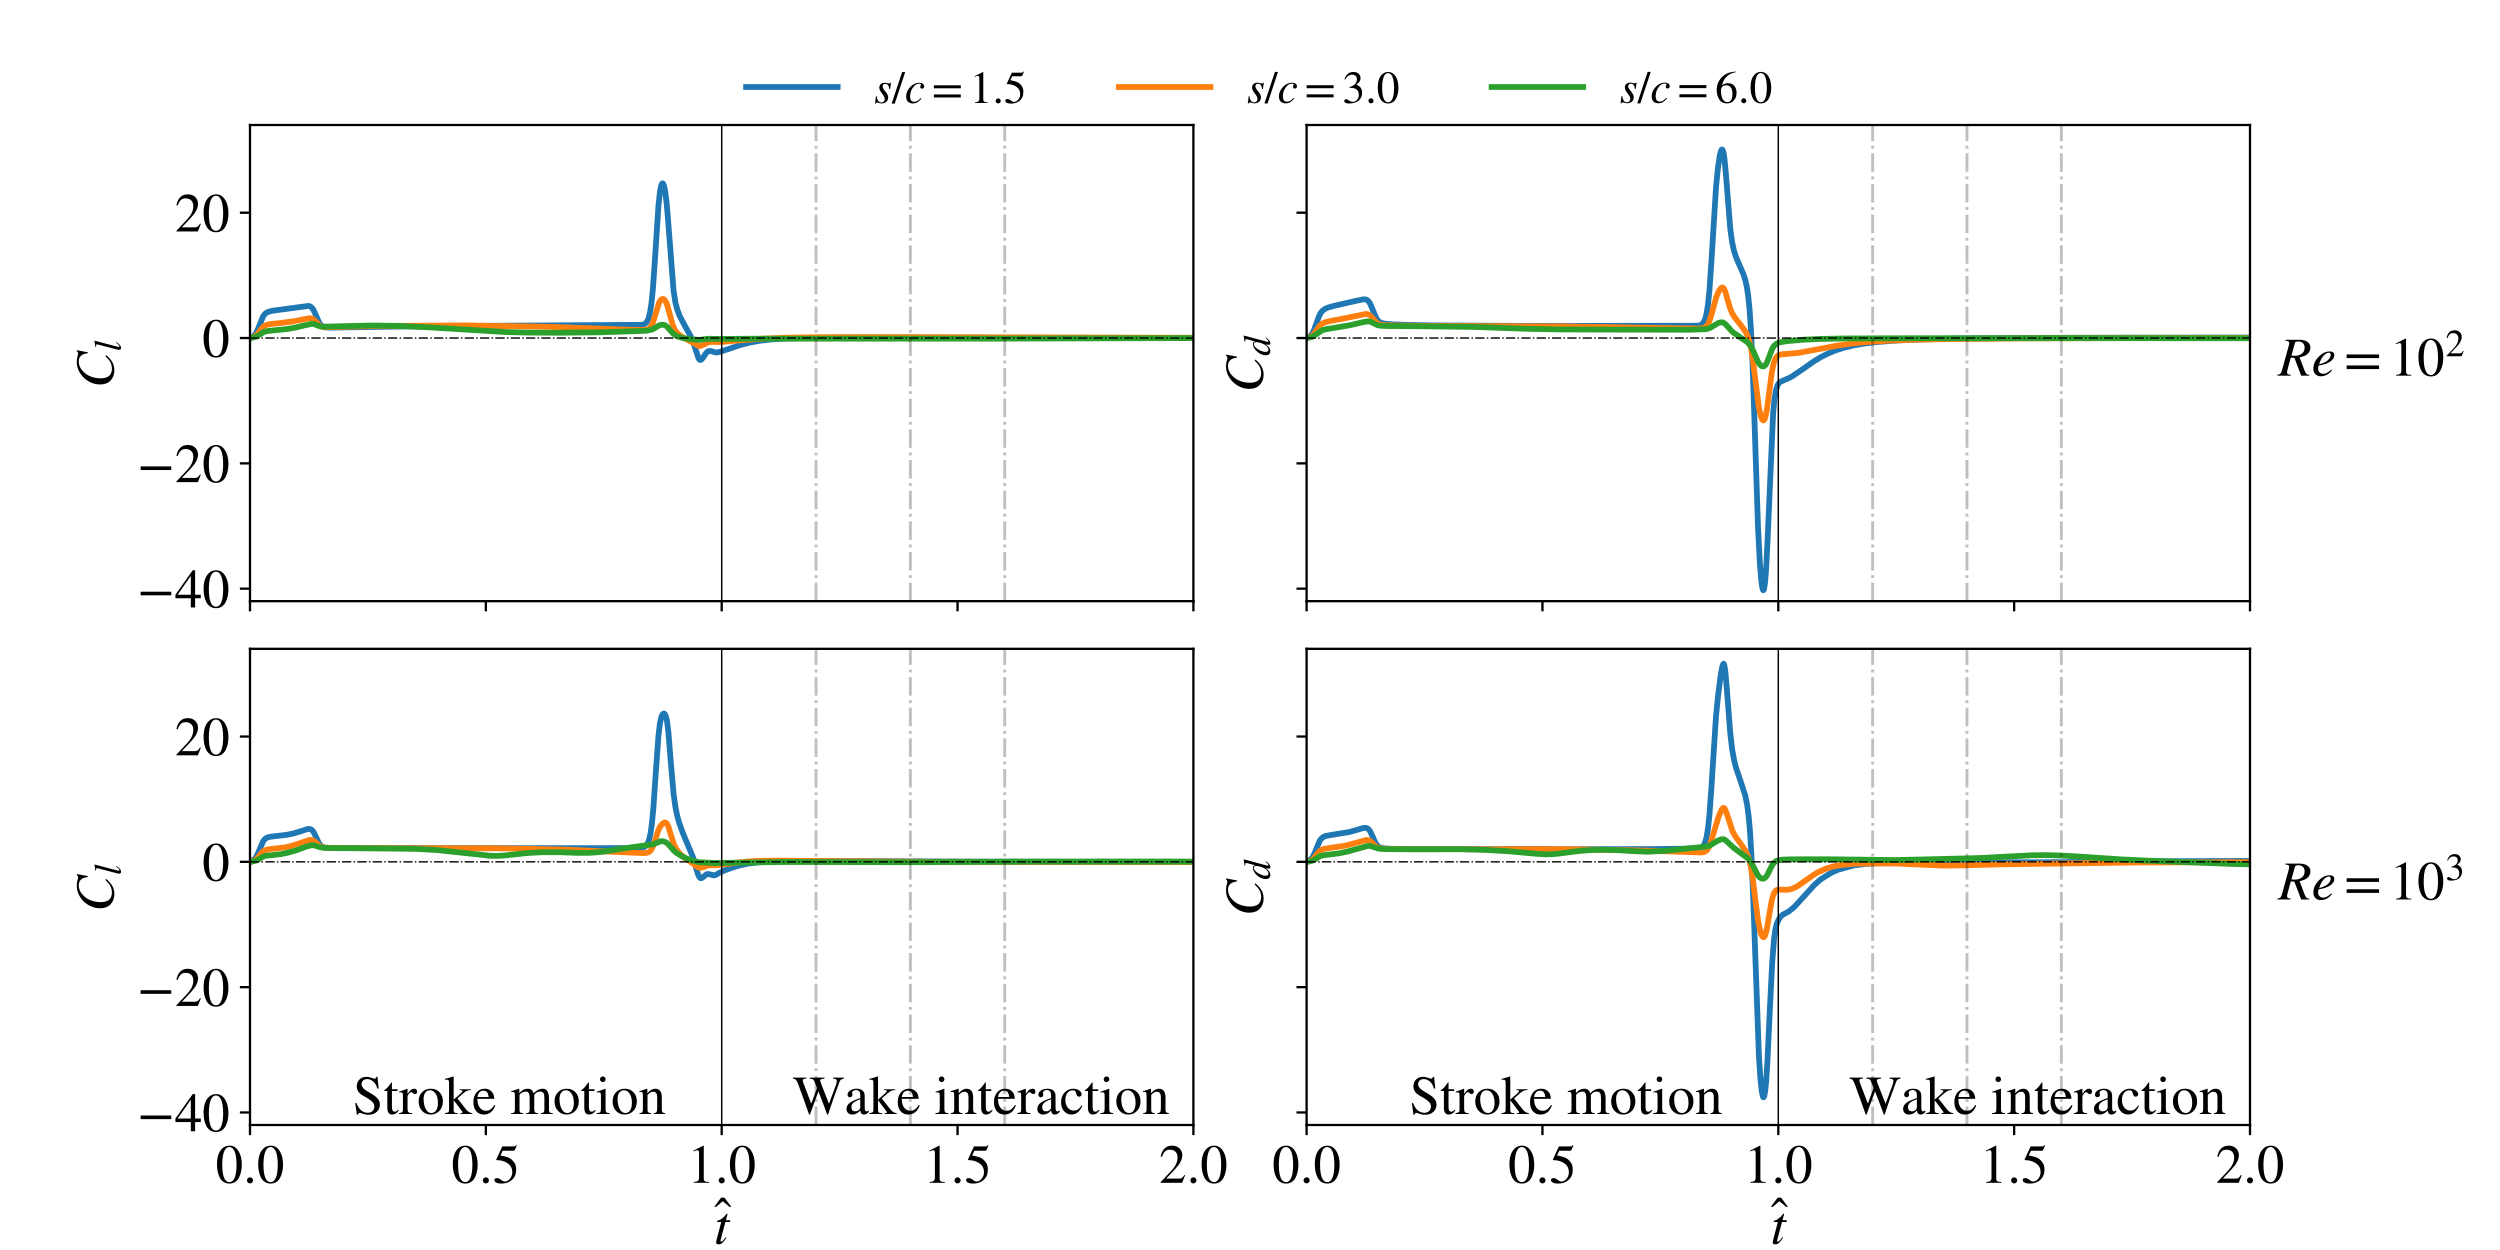 <?xml version="1.0" encoding="utf-8" standalone="no"?>
<!DOCTYPE svg PUBLIC "-//W3C//DTD SVG 1.1//EN"
  "http://www.w3.org/Graphics/SVG/1.1/DTD/svg11.dtd">
<!-- Created with matplotlib (https://matplotlib.org/) -->
<svg height="432pt" version="1.1" viewBox="0 0 864 432" width="864pt" xmlns="http://www.w3.org/2000/svg" xmlns:xlink="http://www.w3.org/1999/xlink">
 <defs>
  <style type="text/css">
*{stroke-linecap:butt;stroke-linejoin:round;}
  </style>
 </defs>
 <g id="figure_1">
  <g id="patch_1">
   <path d="M 0 432 
L 864 432 
L 864 0 
L 0 0 
z
" style="fill:#ffffff;"/>
  </g>
  <g id="axes_1">
   <g id="patch_2">
    <path d="M 86.4 207.771 
L 412.438 207.771 
L 412.438 43.2 
L 86.4 43.2 
z
" style="fill:#ffffff;"/>
   </g>
   <g id="matplotlib.axis_1">
    <g id="xtick_1">
     <g id="line2d_1">
      <defs>
       <path d="M 0 0 
L 0 3.5 
" id="m6806ef9480" style="stroke:#000000;stroke-width:0.8;"/>
      </defs>
      <g>
       <use style="fill:#ffffff;stroke:#000000;stroke-width:0.8;" x="86.4" xlink:href="#m6806ef9480" y="207.771"/>
      </g>
     </g>
    </g>
    <g id="xtick_2">
     <g id="line2d_2">
      <g>
       <use style="fill:#ffffff;stroke:#000000;stroke-width:0.8;" x="167.909" xlink:href="#m6806ef9480" y="207.771"/>
      </g>
     </g>
    </g>
    <g id="xtick_3">
     <g id="line2d_3">
      <g>
       <use style="fill:#ffffff;stroke:#000000;stroke-width:0.8;" x="249.419" xlink:href="#m6806ef9480" y="207.771"/>
      </g>
     </g>
    </g>
    <g id="xtick_4">
     <g id="line2d_4">
      <g>
       <use style="fill:#ffffff;stroke:#000000;stroke-width:0.8;" x="330.928" xlink:href="#m6806ef9480" y="207.771"/>
      </g>
     </g>
    </g>
    <g id="xtick_5">
     <g id="line2d_5">
      <g>
       <use style="fill:#ffffff;stroke:#000000;stroke-width:0.8;" x="412.438" xlink:href="#m6806ef9480" y="207.771"/>
      </g>
     </g>
    </g>
   </g>
   <g id="matplotlib.axis_2">
    <g id="ytick_1">
     <g id="line2d_6">
      <defs>
       <path d="M 0 0 
L -3.5 0 
" id="m8e4164cfed" style="stroke:#000000;stroke-width:0.8;"/>
      </defs>
      <g>
       <use style="fill:#ffffff;stroke:#000000;stroke-width:0.8;" x="86.4" xlink:href="#m8e4164cfed" y="203.441"/>
      </g>
     </g>
     <g id="text_1">
      <!-- −40 -->
      <defs>
       <path d="M 62.094 22 
L 6.406 22 
L 6.406 28.594 
L 62.094 28.594 
z
" id="STIXGeneral-Regular-8722"/>
       <path d="M 47.297 16.703 
L 37 16.703 
L 37 0 
L 29.203 0 
L 29.203 16.703 
L 1.203 16.703 
L 1.203 23.094 
L 32.594 67.594 
L 37 67.594 
L 37 23.094 
L 47.297 23.094 
z
M 29.203 23.094 
L 29.203 57.406 
L 5.203 23.094 
z
" id="STIXGeneral-Regular-52"/>
       <path d="M 47.594 33 
Q 47.594 26.297 46.297 20.344 
Q 45 14.406 42.453 9.406 
Q 39.906 4.406 35.406 1.5 
Q 30.906 -1.406 25 -1.406 
Q 18.906 -1.406 14.297 1.688 
Q 9.703 4.797 7.203 10 
Q 4.703 15.203 3.547 21.094 
Q 2.406 27 2.406 33.594 
Q 2.406 42.906 4.703 50.344 
Q 7 57.797 12.344 62.688 
Q 17.703 67.594 25.406 67.594 
Q 35.203 67.594 41.391 58 
Q 47.594 48.406 47.594 33 
z
M 38 32.5 
Q 38 48.297 34.641 56.641 
Q 31.297 65 24.797 65 
Q 18.594 65 15.297 56.594 
Q 12 48.203 12 32.906 
Q 12 17.5 15.297 9.344 
Q 18.594 1.203 25 1.203 
Q 31.297 1.203 34.641 9.344 
Q 38 17.5 38 32.5 
z
" id="STIXGeneral-Regular-48"/>
      </defs>
      <g transform="translate(47.385 209.929)scale(0.19 -0.19)">
       <use xlink:href="#STIXGeneral-Regular-8722"/>
       <use x="68.5" xlink:href="#STIXGeneral-Regular-52"/>
       <use x="118.5" xlink:href="#STIXGeneral-Regular-48"/>
      </g>
     </g>
    </g>
    <g id="ytick_2">
     <g id="line2d_7">
      <g>
       <use style="fill:#ffffff;stroke:#000000;stroke-width:0.8;" x="86.4" xlink:href="#m8e4164cfed" y="160.132"/>
      </g>
     </g>
     <g id="text_2">
      <!-- −20 -->
      <defs>
       <path d="M 47.406 13.703 
L 42 0 
L 2.906 0 
L 2.906 1.203 
L 20.703 20.094 
Q 27.703 27.406 30.703 33.5 
Q 33.703 39.594 33.703 46.094 
Q 33.703 52.797 30 56.5 
Q 26.297 60.203 19.797 60.203 
Q 14.406 60.203 11.25 57.391 
Q 8.094 54.594 5.094 47.203 
L 3 47.703 
Q 4.703 57 9.844 62.297 
Q 15 67.594 23.797 67.594 
Q 32.094 67.594 37.188 62.594 
Q 42.297 57.594 42.297 50 
Q 42.297 38.703 29.5 25.203 
L 13 7.594 
L 36.406 7.594 
Q 39.703 7.594 41.641 8.891 
Q 43.594 10.203 46 14.297 
z
" id="STIXGeneral-Regular-50"/>
      </defs>
      <g transform="translate(47.385 166.621)scale(0.19 -0.19)">
       <use xlink:href="#STIXGeneral-Regular-8722"/>
       <use x="68.5" xlink:href="#STIXGeneral-Regular-50"/>
       <use x="118.5" xlink:href="#STIXGeneral-Regular-48"/>
      </g>
     </g>
    </g>
    <g id="ytick_3">
     <g id="line2d_8">
      <g>
       <use style="fill:#ffffff;stroke:#000000;stroke-width:0.8;" x="86.4" xlink:href="#m8e4164cfed" y="116.824"/>
      </g>
     </g>
     <g id="text_3">
      <!-- 0 -->
      <g transform="translate(69.9 123.312)scale(0.19 -0.19)">
       <use xlink:href="#STIXGeneral-Regular-48"/>
      </g>
     </g>
    </g>
    <g id="ytick_4">
     <g id="line2d_9">
      <g>
       <use style="fill:#ffffff;stroke:#000000;stroke-width:0.8;" x="86.4" xlink:href="#m8e4164cfed" y="73.516"/>
      </g>
     </g>
     <g id="text_4">
      <!-- 20 -->
      <g transform="translate(60.4 80.004)scale(0.19 -0.19)">
       <use xlink:href="#STIXGeneral-Regular-50"/>
       <use x="50" xlink:href="#STIXGeneral-Regular-48"/>
      </g>
     </g>
    </g>
    <g id="text_5">
     <!-- $C_l$ -->
     <defs>
      <path d="M 68.906 66.406 
L 65.203 46.406 
L 63.406 46.703 
Q 61.594 63 48.5 63 
Q 37.594 63 28.594 53.297 
Q 23.297 47.703 20.547 39.703 
Q 17.797 31.703 17.797 23.203 
Q 17.797 2.703 35.297 2.703 
Q 41.5 2.703 46.641 5.297 
Q 51.797 7.906 58.203 14.594 
L 60 13.094 
Q 53.297 5.203 46.844 1.703 
Q 40.406 -1.797 32.703 -1.797 
Q 21 -1.797 13.797 5.141 
Q 6.594 12.094 6.594 24.297 
Q 6.594 34.594 11.688 43.938 
Q 16.797 53.297 25.297 59.297 
Q 35.5 66.594 47.203 66.594 
Q 54.094 66.594 58.906 64.906 
Q 60.906 64.203 63 64.203 
Q 65.703 64.203 66.797 66.406 
z
" id="STIXGeneral-Italic-67"/>
      <path d="M 27.906 67.797 
L 12.594 9.297 
Q 11.797 6.406 11.797 5 
Q 11.797 3.203 13.5 3.203 
Q 16.203 3.203 20.203 8.906 
L 22.703 12.406 
L 24.094 11.406 
Q 19.594 4.297 16.344 1.594 
Q 13.094 -1.094 9 -1.094 
Q 4.094 -1.094 4.094 4.5 
Q 4.094 6.203 4.5 7.5 
L 18.203 59.906 
Q 18.5 60.906 18.5 61.797 
Q 18.5 64 13.594 64 
L 11.797 64 
L 11.797 65.594 
Q 18.797 66.406 27.297 68.297 
z
" id="STIXGeneral-Italic-108"/>
     </defs>
     <g transform="translate(39.261 134.131)rotate(-90)scale(0.19 -0.19)">
      <use transform="translate(0 0.406)" xlink:href="#STIXGeneral-Italic-67"/>
      <use transform="translate(66.7 -12.822)scale(0.7)" xlink:href="#STIXGeneral-Italic-108"/>
     </g>
    </g>
   </g>
   <g id="line2d_10">
    <path clip-path="url(#pd68e36afc6)" d="M 86.889 116.581 
L 88.03 115.788 
L 88.519 115.096 
L 89.171 113.7 
L 90.965 109.283 
L 91.617 108.443 
L 92.269 107.963 
L 93.084 107.635 
L 94.551 107.341 
L 106.614 105.721 
L 107.266 105.932 
L 107.755 106.313 
L 108.245 106.963 
L 108.897 108.306 
L 110.364 111.65 
L 111.016 112.473 
L 111.668 112.907 
L 112.483 113.143 
L 113.787 113.234 
L 118.189 113.173 
L 139.707 112.818 
L 177.365 112.533 
L 222.032 112.258 
L 222.684 112.018 
L 223.173 111.676 
L 223.662 111.054 
L 224.151 109.955 
L 224.64 108.067 
L 225.129 104.942 
L 225.618 100.132 
L 226.27 90.915 
L 227.574 70.946 
L 228.063 66.416 
L 228.552 63.983 
L 228.878 63.381 
L 229.042 63.359 
L 229.205 63.517 
L 229.531 64.367 
L 229.857 65.978 
L 230.346 69.822 
L 230.835 75.412 
L 232.791 100.555 
L 233.443 104.636 
L 234.095 107.121 
L 234.91 109.207 
L 236.051 111.407 
L 238.986 116.76 
L 239.801 118.967 
L 241.431 123.889 
L 241.757 124.322 
L 242.083 124.435 
L 242.409 124.276 
L 242.898 123.681 
L 244.202 121.803 
L 244.691 121.418 
L 245.18 121.274 
L 245.832 121.376 
L 247.463 121.822 
L 248.278 121.738 
L 249.745 121.291 
L 256.103 119.15 
L 259.363 118.343 
L 262.623 117.764 
L 266.373 117.329 
L 271.1 117.011 
L 277.947 116.793 
L 289.358 116.681 
L 326.527 116.698 
L 412.601 116.816 
L 412.601 116.816 
" style="fill:none;stroke:#1f77b4;stroke-linecap:square;stroke-width:2;"/>
   </g>
   <g id="line2d_11">
    <path clip-path="url(#pd68e36afc6)" d="M 86.889 116.7 
L 88.193 116.194 
L 88.845 115.62 
L 89.66 114.551 
L 90.802 113.098 
L 91.454 112.593 
L 92.269 112.238 
L 93.573 111.974 
L 97.322 111.588 
L 101.235 111.08 
L 104.495 110.432 
L 106.94 109.993 
L 107.592 110.064 
L 108.245 110.364 
L 108.897 110.947 
L 110.69 112.666 
L 111.505 112.97 
L 112.32 113.068 
L 114.439 113.067 
L 116.232 112.992 
L 130.415 112.666 
L 160.411 112.463 
L 188.287 112.902 
L 189.754 112.939 
L 218.608 113.994 
L 219.586 114.011 
L 223.01 113.997 
L 223.988 113.735 
L 224.64 113.236 
L 225.129 112.572 
L 225.618 111.54 
L 226.27 109.546 
L 227.737 104.72 
L 228.226 103.827 
L 228.715 103.377 
L 229.042 103.298 
L 229.368 103.388 
L 229.694 103.661 
L 230.183 104.434 
L 230.672 105.702 
L 231.487 108.711 
L 232.465 112.243 
L 233.117 113.784 
L 233.769 114.772 
L 234.584 115.589 
L 235.725 116.409 
L 237.355 117.308 
L 239.801 118.587 
L 241.431 119.567 
L 241.92 119.596 
L 242.572 119.374 
L 244.854 118.243 
L 245.832 118.164 
L 249.093 118.196 
L 255.288 117.659 
L 263.602 117.04 
L 270.937 116.733 
L 280.882 116.559 
L 299.14 116.499 
L 368.423 116.635 
L 412.601 116.72 
L 412.601 116.72 
" style="fill:none;stroke:#ff7f0e;stroke-linecap:square;stroke-width:2;"/>
   </g>
   <g id="line2d_12">
    <path clip-path="url(#pd68e36afc6)" d="M 86.889 116.76 
L 88.356 116.44 
L 89.171 116.003 
L 91.291 114.678 
L 92.432 114.397 
L 94.551 114.178 
L 99.115 113.728 
L 102.05 113.23 
L 104.984 112.51 
L 107.755 111.907 
L 108.571 112.016 
L 109.549 112.411 
L 110.527 112.755 
L 111.505 112.887 
L 113.461 112.864 
L 127.318 112.519 
L 129.763 112.511 
L 138.403 112.648 
L 148.51 113.138 
L 174.756 114.756 
L 182.255 114.934 
L 183.559 114.94 
L 186.168 114.963 
L 193.992 114.978 
L 207.36 114.843 
L 223.336 114.318 
L 225.455 113.854 
L 226.433 113.295 
L 227.737 112.48 
L 228.552 112.236 
L 229.368 112.263 
L 230.02 112.515 
L 230.672 113.02 
L 231.65 114.176 
L 232.628 115.277 
L 233.443 115.884 
L 234.584 116.406 
L 236.214 116.861 
L 238.334 117.195 
L 241.757 117.485 
L 243.224 117.255 
L 244.854 117.066 
L 246.811 117.128 
L 249.582 117.14 
L 261.808 117.042 
L 341.851 117.04 
L 412.601 116.833 
L 412.601 116.833 
" style="fill:none;stroke:#2ca02c;stroke-linecap:square;stroke-width:2;"/>
   </g>
   <g id="line2d_13">
    <path clip-path="url(#pd68e36afc6)" d="M 86.4 116.824 
L 412.438 116.824 
" style="fill:none;stroke:#000000;stroke-dasharray:3.2,0.8,0.5,0.8;stroke-dashoffset:0;stroke-width:0.5;"/>
   </g>
   <g id="line2d_14">
    <path clip-path="url(#pd68e36afc6)" d="M 249.419 207.771 
L 249.419 43.2 
" style="fill:none;stroke:#000000;stroke-linecap:square;stroke-width:0.5;"/>
   </g>
   <g id="line2d_15">
    <path clip-path="url(#pd68e36afc6)" d="M 282.023 207.771 
L 282.023 43.2 
" style="fill:none;stroke:#000000;stroke-dasharray:6.4,1.6,1,1.6;stroke-dashoffset:0;stroke-opacity:0.25;"/>
   </g>
   <g id="line2d_16">
    <path clip-path="url(#pd68e36afc6)" d="M 314.626 207.771 
L 314.626 43.2 
" style="fill:none;stroke:#000000;stroke-dasharray:6.4,1.6,1,1.6;stroke-dashoffset:0;stroke-opacity:0.25;"/>
   </g>
   <g id="line2d_17">
    <path clip-path="url(#pd68e36afc6)" d="M 347.23 207.771 
L 347.23 43.2 
" style="fill:none;stroke:#000000;stroke-dasharray:6.4,1.6,1,1.6;stroke-dashoffset:0;stroke-opacity:0.25;"/>
   </g>
   <g id="patch_3">
    <path d="M 86.4 207.771 
L 86.4 43.2 
" style="fill:none;stroke:#000000;stroke-linecap:square;stroke-linejoin:miter;stroke-width:0.8;"/>
   </g>
   <g id="patch_4">
    <path d="M 412.438 207.771 
L 412.438 43.2 
" style="fill:none;stroke:#000000;stroke-linecap:square;stroke-linejoin:miter;stroke-width:0.8;"/>
   </g>
   <g id="patch_5">
    <path d="M 86.4 207.771 
L 412.438 207.771 
" style="fill:none;stroke:#000000;stroke-linecap:square;stroke-linejoin:miter;stroke-width:0.8;"/>
   </g>
   <g id="patch_6">
    <path d="M 86.4 43.2 
L 412.438 43.2 
" style="fill:none;stroke:#000000;stroke-linecap:square;stroke-linejoin:miter;stroke-width:0.8;"/>
   </g>
  </g>
  <g id="axes_2">
   <g id="patch_7">
    <path d="M 451.562 207.771 
L 777.6 207.771 
L 777.6 43.2 
L 451.562 43.2 
z
" style="fill:#ffffff;"/>
   </g>
   <g id="matplotlib.axis_3">
    <g id="xtick_6">
     <g id="line2d_18">
      <g>
       <use style="fill:#ffffff;stroke:#000000;stroke-width:0.8;" x="451.562" xlink:href="#m6806ef9480" y="207.771"/>
      </g>
     </g>
    </g>
    <g id="xtick_7">
     <g id="line2d_19">
      <g>
       <use style="fill:#ffffff;stroke:#000000;stroke-width:0.8;" x="533.072" xlink:href="#m6806ef9480" y="207.771"/>
      </g>
     </g>
    </g>
    <g id="xtick_8">
     <g id="line2d_20">
      <g>
       <use style="fill:#ffffff;stroke:#000000;stroke-width:0.8;" x="614.581" xlink:href="#m6806ef9480" y="207.771"/>
      </g>
     </g>
    </g>
    <g id="xtick_9">
     <g id="line2d_21">
      <g>
       <use style="fill:#ffffff;stroke:#000000;stroke-width:0.8;" x="696.091" xlink:href="#m6806ef9480" y="207.771"/>
      </g>
     </g>
    </g>
    <g id="xtick_10">
     <g id="line2d_22">
      <g>
       <use style="fill:#ffffff;stroke:#000000;stroke-width:0.8;" x="777.6" xlink:href="#m6806ef9480" y="207.771"/>
      </g>
     </g>
    </g>
   </g>
   <g id="matplotlib.axis_4">
    <g id="ytick_5">
     <g id="line2d_23">
      <g>
       <use style="fill:#ffffff;stroke:#000000;stroke-width:0.8;" x="451.562" xlink:href="#m8e4164cfed" y="203.441"/>
      </g>
     </g>
    </g>
    <g id="ytick_6">
     <g id="line2d_24">
      <g>
       <use style="fill:#ffffff;stroke:#000000;stroke-width:0.8;" x="451.562" xlink:href="#m8e4164cfed" y="160.132"/>
      </g>
     </g>
    </g>
    <g id="ytick_7">
     <g id="line2d_25">
      <g>
       <use style="fill:#ffffff;stroke:#000000;stroke-width:0.8;" x="451.562" xlink:href="#m8e4164cfed" y="116.824"/>
      </g>
     </g>
    </g>
    <g id="ytick_8">
     <g id="line2d_26">
      <g>
       <use style="fill:#ffffff;stroke:#000000;stroke-width:0.8;" x="451.562" xlink:href="#m8e4164cfed" y="73.516"/>
      </g>
     </g>
    </g>
    <g id="text_6">
     <!-- $C_d$ -->
     <defs>
      <path d="M 52.094 68.297 
L 52.703 67.703 
L 48.797 52.5 
L 42.797 30.594 
Q 36.297 6.703 36.297 6 
Q 36.297 4 38.094 4 
Q 39.406 4 40.844 5.25 
Q 42.297 6.5 46.297 11.094 
L 47.5 10.094 
Q 39.797 -1.297 32.797 -1.297 
Q 30.906 -1.297 29.797 -0.094 
Q 28.703 1.094 28.703 3.203 
Q 28.703 6.203 30 12.094 
Q 25.703 4.797 21.547 1.844 
Q 17.406 -1.094 12.203 -1.094 
Q 7.203 -1.094 4.344 1.953 
Q 1.5 5 1.5 10.594 
Q 1.5 22.5 11.141 33.297 
Q 20.797 44.094 30.703 44.094 
Q 33.797 44.094 35.25 42.688 
Q 36.703 41.297 37.203 38.297 
L 37.297 38.297 
L 41.797 54.594 
Q 43.203 59.5 43.203 61.703 
Q 43.203 63.297 42.094 63.688 
Q 41 64.094 36.797 64.297 
L 36.797 66 
Q 44.5 66.703 52.094 68.297 
z
M 35.594 36.094 
Q 35.594 38.703 34.141 40.25 
Q 32.703 41.797 30.906 41.797 
Q 26.203 41.797 21.797 37.203 
Q 16.797 31.906 13.5 24.547 
Q 10.203 17.203 10.203 11 
Q 10.203 7.594 11.75 5.641 
Q 13.297 3.703 16 3.703 
Q 20.5 3.703 25.094 8.594 
Q 29.703 13.5 32.641 21.094 
Q 35.594 28.703 35.594 36.094 
z
" id="STIXGeneral-Italic-100"/>
     </defs>
     <g transform="translate(436.439 135.651)rotate(-90)scale(0.19 -0.19)">
      <use transform="translate(0 0.406)" xlink:href="#STIXGeneral-Italic-67"/>
      <use transform="translate(66.7 -12.822)scale(0.7)" xlink:href="#STIXGeneral-Italic-100"/>
     </g>
    </g>
   </g>
   <g id="line2d_27">
    <path clip-path="url(#pfa9c0e5320)" d="M 452.051 116.566 
L 453.029 115.913 
L 453.518 115.282 
L 454.008 114.336 
L 454.823 112.11 
L 455.801 109.383 
L 456.453 108.137 
L 457.105 107.348 
L 457.92 106.756 
L 459.061 106.266 
L 461.017 105.719 
L 468.516 103.996 
L 471.125 103.452 
L 471.94 103.482 
L 472.429 103.664 
L 472.918 104.059 
L 473.407 104.74 
L 474.059 106.162 
L 475.526 109.801 
L 476.178 110.758 
L 476.83 111.311 
L 477.645 111.672 
L 478.786 111.9 
L 481.232 112.104 
L 487.263 112.322 
L 496.392 112.473 
L 532.909 112.678 
L 533.887 112.662 
L 587.031 112.568 
L 587.846 112.294 
L 588.335 111.952 
L 588.824 111.329 
L 589.313 110.231 
L 589.802 108.34 
L 590.291 105.202 
L 590.78 100.347 
L 591.432 90.919 
L 593.063 64.624 
L 593.715 58.031 
L 594.367 53.71 
L 594.856 51.961 
L 595.019 51.714 
L 595.182 51.674 
L 595.345 51.845 
L 595.671 52.908 
L 595.997 55.091 
L 596.486 60.331 
L 597.953 78.745 
L 598.605 83.63 
L 599.257 86.653 
L 599.909 88.716 
L 601.051 91.376 
L 602.518 94.738 
L 603.17 96.771 
L 603.659 98.923 
L 604.148 102.031 
L 604.637 106.735 
L 605.126 113.897 
L 605.615 124.228 
L 606.267 142.961 
L 607.571 182.228 
L 608.223 194.913 
L 608.712 200.812 
L 609.038 203.092 
L 609.365 203.994 
L 609.528 203.886 
L 609.691 203.398 
L 610.017 201.165 
L 610.343 197.107 
L 610.832 187.592 
L 612.788 142.826 
L 613.277 137.769 
L 613.766 134.863 
L 614.255 133.288 
L 614.744 132.442 
L 615.233 131.998 
L 616.211 131.547 
L 618.331 130.628 
L 619.472 130.003 
L 623.221 127.44 
L 626.808 124.92 
L 629.253 123.433 
L 632.024 122.043 
L 634.469 121.058 
L 637.241 120.177 
L 640.501 119.395 
L 644.577 118.693 
L 648.652 118.205 
L 654.684 117.721 
L 663.976 117.295 
L 677.017 116.996 
L 699.84 116.779 
L 739.617 116.677 
L 777.763 116.668 
L 777.763 116.668 
" style="fill:none;stroke:#1f77b4;stroke-linecap:square;stroke-width:2;"/>
   </g>
   <g id="line2d_28">
    <path clip-path="url(#pfa9c0e5320)" d="M 452.051 116.689 
L 453.192 116.257 
L 453.845 115.713 
L 454.497 114.867 
L 456.127 112.529 
L 456.942 111.863 
L 457.92 111.408 
L 459.387 111.012 
L 463.463 110.248 
L 468.353 109.251 
L 471.94 108.514 
L 472.755 108.609 
L 473.407 108.954 
L 474.059 109.61 
L 475.852 111.625 
L 476.667 112.052 
L 477.482 112.252 
L 479.275 112.423 
L 483.514 112.532 
L 494.925 112.647 
L 507.804 112.689 
L 539.755 112.824 
L 541.223 112.833 
L 556.383 113.057 
L 557.362 113.059 
L 569.914 113.293 
L 571.707 113.322 
L 587.031 113.555 
L 588.498 113.406 
L 589.15 113.187 
L 589.802 112.674 
L 590.291 111.996 
L 590.78 110.941 
L 591.432 108.878 
L 593.226 102.412 
L 594.041 100.571 
L 594.693 99.63 
L 595.182 99.348 
L 595.508 99.438 
L 595.834 99.826 
L 596.323 100.972 
L 597.138 103.893 
L 597.953 106.644 
L 598.605 108.206 
L 599.42 109.564 
L 600.888 111.437 
L 602.844 113.984 
L 603.659 115.389 
L 604.311 116.977 
L 604.8 118.691 
L 605.289 121.092 
L 605.941 125.603 
L 607.897 141.111 
L 608.549 143.909 
L 609.038 145.026 
L 609.365 145.281 
L 609.528 145.249 
L 609.854 144.824 
L 610.18 143.873 
L 610.669 141.389 
L 611.321 136.466 
L 612.299 128.921 
L 612.951 125.687 
L 613.44 124.246 
L 613.929 123.391 
L 614.418 122.911 
L 615.07 122.592 
L 616.048 122.416 
L 621.428 121.965 
L 626.155 121.104 
L 634.795 119.463 
L 639.849 118.749 
L 645.555 118.181 
L 652.238 117.749 
L 661.368 117.41 
L 674.898 117.161 
L 699.677 116.957 
L 745.485 116.816 
L 777.763 116.797 
L 777.763 116.797 
" style="fill:none;stroke:#ff7f0e;stroke-linecap:square;stroke-width:2;"/>
   </g>
   <g id="line2d_29">
    <path clip-path="url(#pfa9c0e5320)" d="M 452.051 116.752 
L 453.355 116.468 
L 454.171 116.032 
L 456.942 114.126 
L 458.246 113.772 
L 461.18 113.298 
L 466.56 112.396 
L 470.635 111.431 
L 472.429 111.078 
L 473.244 111.119 
L 474.059 111.402 
L 476.178 112.413 
L 477.319 112.589 
L 479.602 112.668 
L 488.078 112.719 
L 508.945 112.982 
L 511.227 113.048 
L 526.877 113.608 
L 528.344 113.647 
L 530.3 113.688 
L 539.266 113.848 
L 540.734 113.847 
L 551.004 113.897 
L 583.771 113.962 
L 589.476 113.776 
L 590.454 113.549 
L 591.432 113.067 
L 593.878 111.607 
L 594.693 111.386 
L 595.345 111.419 
L 595.834 111.631 
L 596.486 112.215 
L 598.768 114.74 
L 600.235 115.771 
L 603.822 118.225 
L 604.637 119.056 
L 605.289 120.002 
L 606.104 121.69 
L 607.571 125.05 
L 608.223 126.016 
L 608.712 126.46 
L 609.202 126.653 
L 609.691 126.554 
L 610.18 126.099 
L 610.669 125.238 
L 611.321 123.546 
L 612.462 120.577 
L 613.114 119.526 
L 613.766 118.908 
L 614.581 118.485 
L 615.722 118.181 
L 618.005 117.857 
L 623.058 117.418 
L 628.601 117.148 
L 636.915 116.983 
L 655.825 116.905 
L 721.032 116.871 
L 777.763 116.899 
L 777.763 116.899 
" style="fill:none;stroke:#2ca02c;stroke-linecap:square;stroke-width:2;"/>
   </g>
   <g id="line2d_30">
    <path clip-path="url(#pfa9c0e5320)" d="M 451.562 116.824 
L 777.6 116.824 
" style="fill:none;stroke:#000000;stroke-dasharray:3.2,0.8,0.5,0.8;stroke-dashoffset:0;stroke-width:0.5;"/>
   </g>
   <g id="line2d_31">
    <path clip-path="url(#pfa9c0e5320)" d="M 614.581 207.771 
L 614.581 43.2 
" style="fill:none;stroke:#000000;stroke-linecap:square;stroke-width:0.5;"/>
   </g>
   <g id="line2d_32">
    <path clip-path="url(#pfa9c0e5320)" d="M 647.185 207.771 
L 647.185 43.2 
" style="fill:none;stroke:#000000;stroke-dasharray:6.4,1.6,1,1.6;stroke-dashoffset:0;stroke-opacity:0.25;"/>
   </g>
   <g id="line2d_33">
    <path clip-path="url(#pfa9c0e5320)" d="M 679.789 207.771 
L 679.789 43.2 
" style="fill:none;stroke:#000000;stroke-dasharray:6.4,1.6,1,1.6;stroke-dashoffset:0;stroke-opacity:0.25;"/>
   </g>
   <g id="line2d_34">
    <path clip-path="url(#pfa9c0e5320)" d="M 712.392 207.771 
L 712.392 43.2 
" style="fill:none;stroke:#000000;stroke-dasharray:6.4,1.6,1,1.6;stroke-dashoffset:0;stroke-opacity:0.25;"/>
   </g>
   <g id="patch_8">
    <path d="M 451.562 207.771 
L 451.562 43.2 
" style="fill:none;stroke:#000000;stroke-linecap:square;stroke-linejoin:miter;stroke-width:0.8;"/>
   </g>
   <g id="patch_9">
    <path d="M 777.6 207.771 
L 777.6 43.2 
" style="fill:none;stroke:#000000;stroke-linecap:square;stroke-linejoin:miter;stroke-width:0.8;"/>
   </g>
   <g id="patch_10">
    <path d="M 451.562 207.771 
L 777.6 207.771 
" style="fill:none;stroke:#000000;stroke-linecap:square;stroke-linejoin:miter;stroke-width:0.8;"/>
   </g>
   <g id="patch_11">
    <path d="M 451.562 43.2 
L 777.6 43.2 
" style="fill:none;stroke:#000000;stroke-linecap:square;stroke-linejoin:miter;stroke-width:0.8;"/>
   </g>
   <g id="text_7">
    <!-- $Re = 10^2$ -->
    <defs>
     <path d="M 13.203 65.297 
L 38.406 65.297 
Q 48.094 65.297 53.438 61.5 
Q 58.797 57.703 58.797 51.203 
Q 58.797 43.406 52.203 38.406 
Q 48.297 35.406 39.094 33.297 
L 48 9.797 
Q 49.703 5.203 51.547 3.391 
Q 53.406 1.594 56.703 1.594 
L 56.703 0 
L 42 0 
L 29.703 32.406 
L 23.094 32.906 
L 17.594 12.594 
Q 16.297 8 16.297 6.297 
Q 16.297 4 17.594 3 
Q 18.906 2 23 1.594 
L 23 0 
L -1.297 0 
L -1.297 1.594 
Q 2.703 2.094 4.344 3.797 
Q 6 5.5 7.203 10.094 
L 19.094 53.203 
Q 20.297 57.797 20.297 59.5 
Q 20.297 61.297 18.906 62.297 
Q 17.703 63.094 13.203 63.703 
z
M 30.594 59.297 
L 24.297 36.594 
Q 27.406 36.094 29.406 36.094 
Q 38.297 36.094 43.297 40.094 
Q 48.297 44.094 48.297 51.094 
Q 48.297 56.297 45.188 59.297 
Q 42.094 62.297 36.297 62.297 
Q 31.406 62.297 30.594 59.297 
z
" id="STIXGeneral-Italic-82"/>
     <path d="M 35.797 10.906 
L 37 9.703 
Q 28.203 -1.094 16.594 -1.094 
Q 10.5 -1.094 6.797 2.656 
Q 3.094 6.406 3.094 12.594 
Q 3.094 24.297 12.438 34.188 
Q 21.797 44.094 33 44.094 
Q 36.906 44.094 39.047 42.297 
Q 41.203 40.5 41.203 37.297 
Q 41.203 30.703 33.547 25.5 
Q 25.906 20.297 12.797 18.594 
Q 11.797 16.594 11.797 12.5 
Q 11.797 8.406 14.344 5.906 
Q 16.906 3.406 21.094 3.406 
Q 24.406 3.406 27.406 4.953 
Q 30.406 6.5 35.797 10.906 
z
M 15.203 25.203 
L 13.5 20.797 
Q 24.703 23.5 29.594 28.203 
Q 34.594 33 34.594 37.906 
Q 34.594 41.797 31.094 41.797 
Q 26.906 41.797 22.344 36.938 
Q 17.797 32.094 15.203 25.203 
z
" id="STIXGeneral-Italic-101"/>
     <path d="M 63.703 32 
L 4.797 32 
L 4.797 38.594 
L 63.703 38.594 
z
M 63.703 12 
L 4.797 12 
L 4.797 18.594 
L 63.703 18.594 
z
" id="STIXGeneral-Regular-61"/>
     <path d="M 39.406 0 
L 11.797 0 
L 11.797 1.5 
Q 17.297 1.797 19.297 3.547 
Q 21.297 5.297 21.297 9.5 
L 21.297 54.406 
Q 21.297 59.297 18.297 59.297 
Q 16.906 59.297 13.797 58.094 
L 11.094 57.094 
L 11.094 58.5 
L 29 67.594 
L 29.906 67.297 
L 29.906 7.594 
Q 29.906 4.297 31.906 2.891 
Q 33.906 1.5 39.406 1.5 
z
" id="STIXGeneral-Regular-49"/>
    </defs>
    <g transform="translate(787.305 129.912)scale(0.19 -0.19)">
     <use transform="translate(0 0.409)" xlink:href="#STIXGeneral-Italic-82"/>
     <use transform="translate(61.1 0.409)" xlink:href="#STIXGeneral-Italic-101"/>
     <use transform="translate(119.94 0.409)" xlink:href="#STIXGeneral-Regular-61"/>
     <use transform="translate(202.88 0.409)" xlink:href="#STIXGeneral-Regular-49"/>
     <use transform="translate(252.88 0.409)" xlink:href="#STIXGeneral-Regular-48"/>
     <use transform="translate(304.423 35.684)scale(0.7)" xlink:href="#STIXGeneral-Regular-50"/>
    </g>
   </g>
   <g id="legend_1">
    <g id="line2d_35">
     <path d="M 257.84 30.069 
L 289.494 30.069 
" style="fill:none;stroke:#1f77b4;stroke-linecap:square;stroke-width:2;"/>
    </g>
    <g id="line2d_36"/>
    <g id="text_8">
     <!-- $s/c = 1.5$ -->
     <defs>
      <path d="M 36.594 44.203 
L 34.594 30.203 
L 33 30.203 
Q 31.594 41.797 24.094 41.797 
Q 21.406 41.797 19.797 40.297 
Q 18.203 38.797 18.203 36.094 
Q 18.203 32.297 23.594 25.906 
Q 30.406 18 30.406 12.297 
Q 30.406 6.203 26.344 2.547 
Q 22.297 -1.094 16 -1.094 
Q 13.094 -1.094 10.5 -0.094 
Q 8.406 0.797 6.094 0.797 
Q 4.094 0.797 3.203 -1.297 
L 1.594 -1.297 
L 3.594 14.594 
L 5.203 14.594 
Q 7.203 1 15.203 1 
Q 18.797 1 20.797 3 
Q 22.797 5 22.797 8.703 
Q 22.797 13.203 17.203 20.203 
Q 10.906 28.094 10.906 33.297 
Q 10.906 38.297 14.203 41.188 
Q 17.5 44.094 23 44.094 
Q 25 44.094 28.594 43.094 
Q 30.797 42.406 32.203 42.406 
Q 34.203 42.406 35.203 44.203 
z
" id="STIXGeneral-Italic-115"/>
      <path d="M 28.703 67.594 
L 5.906 -1.406 
L -0.906 -1.406 
L 22 67.594 
z
" id="STIXGeneral-Regular-47"/>
      <path d="M 35 10.703 
L 36.594 9.703 
Q 32 3.906 27.641 1.406 
Q 23.297 -1.094 17.703 -1.094 
Q 10.594 -1.094 6.797 2.797 
Q 3 6.703 3 14.297 
Q 3 21 6.391 27.25 
Q 9.797 33.5 15.297 38 
Q 23 44.094 32 44.094 
Q 36.594 44.094 39.547 41.797 
Q 42.5 39.5 42.5 36 
Q 42.5 34 41.094 32.594 
Q 39.703 31.203 37.703 31.203 
Q 35.703 31.203 34.75 32.344 
Q 33.797 33.5 33.797 35.203 
Q 33.797 36.094 34.547 37.547 
Q 35.297 39 35.297 40 
Q 35.297 42 31.594 42 
Q 25.297 42 20.703 37.203 
Q 11.594 27.594 11.594 13.906 
Q 11.594 8.5 13.891 5.5 
Q 16.203 2.5 20.5 2.5 
Q 24.406 2.5 27.594 4.391 
Q 30.797 6.297 35 10.703 
z
" id="STIXGeneral-Italic-99"/>
      <path d="M 18.094 4.297 
Q 18.094 2.094 16.438 0.5 
Q 14.797 -1.094 12.5 -1.094 
Q 10.203 -1.094 8.594 0.5 
Q 7 2.094 7 4.391 
Q 7 6.703 8.641 8.344 
Q 10.297 10 12.594 10 
Q 14.797 10 16.438 8.297 
Q 18.094 6.594 18.094 4.297 
z
" id="STIXGeneral-Regular-46"/>
      <path d="M 43.797 68.094 
L 40.203 59.594 
Q 39.594 58.297 37.5 58.297 
L 18.094 58.297 
L 14.094 49.797 
Q 25.094 47.703 30 45.25 
Q 34.906 42.797 39.094 37 
Q 42.594 32.203 42.594 24.297 
Q 42.594 17.094 40.25 12.188 
Q 37.906 7.297 32.797 3.5 
Q 26 -1.406 15.797 -1.406 
Q 10.094 -1.406 6.594 0.297 
Q 3.094 2 3.094 4.797 
Q 3.094 8.594 7.594 8.594 
Q 11.203 8.594 15 5.5 
Q 18.906 2.297 22.094 2.297 
Q 27.297 2.297 31.438 7.5 
Q 35.594 12.703 35.594 19.203 
Q 35.594 28.797 28.906 34.203 
Q 20.203 41.203 7.594 41.203 
Q 6.406 41.203 6.406 42 
L 6.5 42.5 
L 17.406 66.203 
L 38.094 66.203 
Q 39.797 66.203 40.75 66.703 
Q 41.703 67.203 42.906 68.797 
z
" id="STIXGeneral-Regular-53"/>
     </defs>
     <g transform="translate(302.155 35.609)scale(0.158 -0.158)">
      <use transform="translate(0 0.203)" xlink:href="#STIXGeneral-Italic-115"/>
      <use transform="translate(38.9 0.203)" xlink:href="#STIXGeneral-Regular-47"/>
      <use transform="translate(66.7 0.203)" xlink:href="#STIXGeneral-Italic-99"/>
      <use transform="translate(125.54 0.203)" xlink:href="#STIXGeneral-Regular-61"/>
      <use transform="translate(208.48 0.203)" xlink:href="#STIXGeneral-Regular-49"/>
      <use transform="translate(258.48 0.203)" xlink:href="#STIXGeneral-Regular-46"/>
      <use transform="translate(283.48 0.203)" xlink:href="#STIXGeneral-Regular-53"/>
     </g>
    </g>
    <g id="line2d_37">
     <path d="M 386.671 30.069 
L 418.325 30.069 
" style="fill:none;stroke:#ff7f0e;stroke-linecap:square;stroke-width:2;"/>
    </g>
    <g id="line2d_38"/>
    <g id="text_9">
     <!-- $s/c = 3.0$ -->
     <defs>
      <path d="M 6.094 51 
L 4.5 51.406 
Q 6.797 58.906 11.688 63.25 
Q 16.594 67.594 24.094 67.594 
Q 31.094 67.594 35.391 63.797 
Q 39.703 60 39.703 53.906 
Q 39.703 45.703 30.406 40.094 
Q 35.906 37.703 38.703 34.797 
Q 43.094 29.906 43.094 21.906 
Q 43.094 13.906 38.5 7.906 
Q 35.094 3.297 28.75 0.938 
Q 22.406 -1.406 15.297 -1.406 
Q 4.094 -1.406 4.094 4.297 
Q 4.094 5.906 5.297 6.906 
Q 6.5 7.906 8.203 7.906 
Q 10.703 7.906 14.297 5.297 
Q 18.703 2.203 22.906 2.203 
Q 28.406 2.203 32.156 6.641 
Q 35.906 11.094 35.906 17.5 
Q 35.906 29 25.5 32 
Q 22.406 33 15.297 33 
L 15.297 34.406 
Q 20.906 36.297 23.703 38 
Q 31.797 42.594 31.797 51.406 
Q 31.797 56.406 28.938 59 
Q 26.094 61.594 21 61.594 
Q 12 61.594 6.094 51 
z
" id="STIXGeneral-Regular-51"/>
     </defs>
     <g transform="translate(430.987 35.609)scale(0.158 -0.158)">
      <use transform="translate(0 0.406)" xlink:href="#STIXGeneral-Italic-115"/>
      <use transform="translate(38.9 0.406)" xlink:href="#STIXGeneral-Regular-47"/>
      <use transform="translate(66.7 0.406)" xlink:href="#STIXGeneral-Italic-99"/>
      <use transform="translate(125.54 0.406)" xlink:href="#STIXGeneral-Regular-61"/>
      <use transform="translate(208.48 0.406)" xlink:href="#STIXGeneral-Regular-51"/>
      <use transform="translate(258.48 0.406)" xlink:href="#STIXGeneral-Regular-46"/>
      <use transform="translate(283.48 0.406)" xlink:href="#STIXGeneral-Regular-48"/>
     </g>
    </g>
    <g id="line2d_39">
     <path d="M 515.503 30.069 
L 547.157 30.069 
" style="fill:none;stroke:#2ca02c;stroke-linecap:square;stroke-width:2;"/>
    </g>
    <g id="line2d_40"/>
    <g id="text_10">
     <!-- $s/c = 6.0$ -->
     <defs>
      <path d="M 44.594 68.406 
L 44.797 66.797 
Q 33 64.906 25.094 57.25 
Q 17.203 49.594 15.203 38.297 
Q 21 42.797 27.906 42.797 
Q 36.703 42.797 41.75 37.188 
Q 46.797 31.594 46.797 21.906 
Q 46.797 12.094 41.703 5.906 
Q 35.797 -1.406 25.797 -1.406 
Q 13.594 -1.406 8.094 8.703 
Q 3.406 17.297 3.406 27.906 
Q 3.406 44.297 14.297 55.5 
Q 20.5 61.906 27.047 64.547 
Q 33.594 67.203 44.594 68.406 
z
M 37.797 18.797 
Q 37.797 38.203 24.297 38.203 
Q 19.297 38.203 16 35.547 
Q 12.703 32.906 12.703 26.594 
Q 12.703 14.906 16.344 8.156 
Q 20 1.406 26.906 1.406 
Q 32.203 1.406 35 6.156 
Q 37.797 10.906 37.797 18.797 
z
" id="STIXGeneral-Regular-54"/>
     </defs>
     <g transform="translate(559.819 35.609)scale(0.158 -0.158)">
      <use transform="translate(0 0.594)" xlink:href="#STIXGeneral-Italic-115"/>
      <use transform="translate(38.9 0.594)" xlink:href="#STIXGeneral-Regular-47"/>
      <use transform="translate(66.7 0.594)" xlink:href="#STIXGeneral-Italic-99"/>
      <use transform="translate(125.54 0.594)" xlink:href="#STIXGeneral-Regular-61"/>
      <use transform="translate(208.48 0.594)" xlink:href="#STIXGeneral-Regular-54"/>
      <use transform="translate(258.48 0.594)" xlink:href="#STIXGeneral-Regular-46"/>
      <use transform="translate(283.48 0.594)" xlink:href="#STIXGeneral-Regular-48"/>
     </g>
    </g>
   </g>
  </g>
  <g id="axes_3">
   <g id="patch_12">
    <path d="M 86.4 388.8 
L 412.438 388.8 
L 412.438 224.229 
L 86.4 224.229 
z
" style="fill:#ffffff;"/>
   </g>
   <g id="matplotlib.axis_5">
    <g id="xtick_11">
     <g id="line2d_41">
      <g>
       <use style="fill:#ffffff;stroke:#000000;stroke-width:0.8;" x="86.4" xlink:href="#m6806ef9480" y="388.8"/>
      </g>
     </g>
     <g id="text_11">
      <!-- 0.0 -->
      <g transform="translate(74.525 408.776)scale(0.19 -0.19)">
       <use xlink:href="#STIXGeneral-Regular-48"/>
       <use x="50" xlink:href="#STIXGeneral-Regular-46"/>
       <use x="75" xlink:href="#STIXGeneral-Regular-48"/>
      </g>
     </g>
    </g>
    <g id="xtick_12">
     <g id="line2d_42">
      <g>
       <use style="fill:#ffffff;stroke:#000000;stroke-width:0.8;" x="167.909" xlink:href="#m6806ef9480" y="388.8"/>
      </g>
     </g>
     <g id="text_12">
      <!-- 0.5 -->
      <g transform="translate(156.034 408.776)scale(0.19 -0.19)">
       <use xlink:href="#STIXGeneral-Regular-48"/>
       <use x="50" xlink:href="#STIXGeneral-Regular-46"/>
       <use x="75" xlink:href="#STIXGeneral-Regular-53"/>
      </g>
     </g>
    </g>
    <g id="xtick_13">
     <g id="line2d_43">
      <g>
       <use style="fill:#ffffff;stroke:#000000;stroke-width:0.8;" x="249.419" xlink:href="#m6806ef9480" y="388.8"/>
      </g>
     </g>
     <g id="text_13">
      <!-- 1.0 -->
      <g transform="translate(237.544 408.776)scale(0.19 -0.19)">
       <use xlink:href="#STIXGeneral-Regular-49"/>
       <use x="50" xlink:href="#STIXGeneral-Regular-46"/>
       <use x="75" xlink:href="#STIXGeneral-Regular-48"/>
      </g>
     </g>
    </g>
    <g id="xtick_14">
     <g id="line2d_44">
      <g>
       <use style="fill:#ffffff;stroke:#000000;stroke-width:0.8;" x="330.928" xlink:href="#m6806ef9480" y="388.8"/>
      </g>
     </g>
     <g id="text_14">
      <!-- 1.5 -->
      <g transform="translate(319.053 408.776)scale(0.19 -0.19)">
       <use xlink:href="#STIXGeneral-Regular-49"/>
       <use x="50" xlink:href="#STIXGeneral-Regular-46"/>
       <use x="75" xlink:href="#STIXGeneral-Regular-53"/>
      </g>
     </g>
    </g>
    <g id="xtick_15">
     <g id="line2d_45">
      <g>
       <use style="fill:#ffffff;stroke:#000000;stroke-width:0.8;" x="412.438" xlink:href="#m6806ef9480" y="388.8"/>
      </g>
     </g>
     <g id="text_15">
      <!-- 2.0 -->
      <g transform="translate(400.563 408.776)scale(0.19 -0.19)">
       <use xlink:href="#STIXGeneral-Regular-50"/>
       <use x="50" xlink:href="#STIXGeneral-Regular-46"/>
       <use x="75" xlink:href="#STIXGeneral-Regular-48"/>
      </g>
     </g>
    </g>
    <g id="text_16">
     <!-- $\^t$ -->
     <defs>
      <path d="M -7.5 50.703 
L -10.906 50.703 
L -23.094 61 
L -35.203 50.703 
L -38.594 50.703 
L -26.203 67.406 
L -20 67.406 
z
" id="STIXGeneral-Regular-770"/>
      <path d="M 29.594 42.797 
L 29.094 39.594 
L 20.703 39.594 
L 12 6.797 
Q 11.797 6 11.797 5.406 
Q 11.797 3.797 13.297 3.797 
Q 14.5 3.797 16.094 5.344 
Q 17.703 6.906 21.406 11.703 
L 22.703 11 
Q 18.094 4 15.141 1.453 
Q 12.203 -1.094 8.406 -1.094 
Q 3.797 -1.094 3.797 2.594 
Q 3.797 3.594 5.406 10 
L 13.203 39.594 
L 5.703 39.594 
L 5.594 40.203 
Q 5.594 42 8.906 42.703 
Q 11.406 43.297 15.5 46.547 
Q 19.594 49.797 22.203 53.703 
Q 22.797 54.594 23.594 54.594 
Q 24.5 54.594 24.5 53.797 
Q 24.5 53.297 24.406 53.094 
L 21.594 42.797 
z
" id="STIXGeneral-Italic-116"/>
     </defs>
     <g transform="translate(246.759 429.876)scale(0.19 -0.19)">
      <use transform="translate(39.043 16.594)" xlink:href="#STIXGeneral-Regular-770"/>
      <use transform="translate(0 0.203)" xlink:href="#STIXGeneral-Italic-116"/>
     </g>
    </g>
   </g>
   <g id="matplotlib.axis_6">
    <g id="ytick_9">
     <g id="line2d_46">
      <g>
       <use style="fill:#ffffff;stroke:#000000;stroke-width:0.8;" x="86.4" xlink:href="#m8e4164cfed" y="384.469"/>
      </g>
     </g>
     <g id="text_17">
      <!-- −40 -->
      <g transform="translate(47.385 390.957)scale(0.19 -0.19)">
       <use xlink:href="#STIXGeneral-Regular-8722"/>
       <use x="68.5" xlink:href="#STIXGeneral-Regular-52"/>
       <use x="118.5" xlink:href="#STIXGeneral-Regular-48"/>
      </g>
     </g>
    </g>
    <g id="ytick_10">
     <g id="line2d_47">
      <g>
       <use style="fill:#ffffff;stroke:#000000;stroke-width:0.8;" x="86.4" xlink:href="#m8e4164cfed" y="341.161"/>
      </g>
     </g>
     <g id="text_18">
      <!-- −20 -->
      <g transform="translate(47.385 347.649)scale(0.19 -0.19)">
       <use xlink:href="#STIXGeneral-Regular-8722"/>
       <use x="68.5" xlink:href="#STIXGeneral-Regular-50"/>
       <use x="118.5" xlink:href="#STIXGeneral-Regular-48"/>
      </g>
     </g>
    </g>
    <g id="ytick_11">
     <g id="line2d_48">
      <g>
       <use style="fill:#ffffff;stroke:#000000;stroke-width:0.8;" x="86.4" xlink:href="#m8e4164cfed" y="297.853"/>
      </g>
     </g>
     <g id="text_19">
      <!-- 0 -->
      <g transform="translate(69.9 304.341)scale(0.19 -0.19)">
       <use xlink:href="#STIXGeneral-Regular-48"/>
      </g>
     </g>
    </g>
    <g id="ytick_12">
     <g id="line2d_49">
      <g>
       <use style="fill:#ffffff;stroke:#000000;stroke-width:0.8;" x="86.4" xlink:href="#m8e4164cfed" y="254.544"/>
      </g>
     </g>
     <g id="text_20">
      <!-- 20 -->
      <g transform="translate(60.4 261.033)scale(0.19 -0.19)">
       <use xlink:href="#STIXGeneral-Regular-50"/>
       <use x="50" xlink:href="#STIXGeneral-Regular-48"/>
      </g>
     </g>
    </g>
    <g id="text_21">
     <!-- $C_l$ -->
     <g transform="translate(39.261 315.159)rotate(-90)scale(0.19 -0.19)">
      <use transform="translate(0 0.406)" xlink:href="#STIXGeneral-Italic-67"/>
      <use transform="translate(66.7 -12.822)scale(0.7)" xlink:href="#STIXGeneral-Italic-108"/>
     </g>
    </g>
   </g>
   <g id="line2d_50">
    <path clip-path="url(#p416c05ab56)" d="M 86.889 297.62 
L 88.03 296.854 
L 88.519 296.188 
L 89.171 294.848 
L 90.965 290.676 
L 91.617 289.917 
L 92.269 289.501 
L 93.084 289.238 
L 94.714 289.017 
L 99.115 288.522 
L 101.561 288.009 
L 103.843 287.304 
L 106.288 286.51 
L 106.94 286.477 
L 107.429 286.614 
L 107.918 286.971 
L 108.408 287.626 
L 109.06 288.938 
L 110.201 291.382 
L 110.853 292.241 
L 111.505 292.701 
L 112.32 292.958 
L 113.787 293.101 
L 118.515 293.143 
L 119.982 293.135 
L 142.968 293.118 
L 193.34 293.116 
L 196.927 293.118 
L 201.817 293.113 
L 208.827 293.114 
L 215.185 293.111 
L 218.934 293.111 
L 221.706 292.997 
L 222.521 292.79 
L 223.336 292.227 
L 223.825 291.512 
L 224.314 290.263 
L 224.803 288.137 
L 225.292 284.701 
L 225.781 279.573 
L 226.596 267.717 
L 227.574 254.142 
L 228.063 250.02 
L 228.552 247.833 
L 228.878 247.061 
L 229.205 246.677 
L 229.531 246.609 
L 229.857 246.924 
L 230.183 247.724 
L 230.509 249.115 
L 230.998 253.046 
L 231.813 263.209 
L 232.791 274.368 
L 233.443 279.041 
L 234.095 282.132 
L 234.747 284.461 
L 236.051 288.026 
L 239.475 296.199 
L 240.453 299.587 
L 241.268 302.278 
L 241.757 303.236 
L 242.083 303.504 
L 242.409 303.509 
L 242.898 303.197 
L 244.202 302.13 
L 244.691 302.041 
L 245.506 302.215 
L 246.648 302.542 
L 247.3 302.395 
L 248.441 301.748 
L 250.397 300.81 
L 253.494 299.692 
L 256.103 298.966 
L 258.711 298.435 
L 261.971 298.029 
L 266.21 297.786 
L 272.405 297.675 
L 295.39 297.611 
L 338.264 297.769 
L 386.844 297.842 
L 412.601 297.838 
L 412.601 297.838 
" style="fill:none;stroke:#1f77b4;stroke-linecap:square;stroke-width:2;"/>
   </g>
   <g id="line2d_51">
    <path clip-path="url(#p416c05ab56)" d="M 86.889 297.735 
L 88.193 297.253 
L 88.845 296.708 
L 89.823 295.482 
L 90.802 294.36 
L 91.454 293.912 
L 92.269 293.616 
L 93.573 293.419 
L 98.463 292.869 
L 100.746 292.339 
L 103.354 291.496 
L 106.94 290.293 
L 107.755 290.299 
L 108.408 290.575 
L 109.06 291.118 
L 110.364 292.33 
L 111.179 292.724 
L 112.157 292.919 
L 114.276 293.033 
L 120.797 293.116 
L 172.963 293.182 
L 194.318 293.599 
L 219.749 294.731 
L 222.684 294.836 
L 223.662 294.707 
L 224.314 294.426 
L 224.803 294.007 
L 225.292 293.307 
L 225.781 292.247 
L 226.596 289.757 
L 227.574 286.804 
L 228.226 285.543 
L 228.878 284.762 
L 229.531 284.286 
L 229.857 284.218 
L 230.183 284.335 
L 230.509 284.69 
L 230.998 285.731 
L 231.813 288.413 
L 232.791 291.467 
L 233.443 292.914 
L 234.258 294.194 
L 235.399 295.452 
L 236.54 296.418 
L 238.497 297.74 
L 240.127 298.916 
L 241.268 299.747 
L 241.92 299.919 
L 242.572 299.8 
L 245.017 298.988 
L 246.322 299.032 
L 247.789 299.03 
L 253.494 298.287 
L 258.874 297.695 
L 262.786 297.498 
L 268.818 297.434 
L 283.327 297.558 
L 320.495 297.85 
L 412.601 297.888 
L 412.601 297.888 
" style="fill:none;stroke:#ff7f0e;stroke-linecap:square;stroke-width:2;"/>
   </g>
   <g id="line2d_52">
    <path clip-path="url(#p416c05ab56)" d="M 86.889 297.793 
L 88.356 297.494 
L 89.171 297.087 
L 91.128 295.951 
L 92.106 295.716 
L 94.225 295.518 
L 96.996 295.206 
L 99.442 294.698 
L 102.376 293.85 
L 106.125 292.511 
L 107.592 292.111 
L 108.408 292.108 
L 109.386 292.406 
L 110.69 292.836 
L 111.994 293 
L 115.254 293.104 
L 122.753 293.119 
L 143.294 293.349 
L 150.955 293.773 
L 165.464 295.322 
L 169.377 295.756 
L 171.822 295.805 
L 174.593 295.641 
L 180.951 294.937 
L 182.907 294.759 
L 187.309 294.532 
L 193.503 294.525 
L 199.209 294.733 
L 203.611 294.736 
L 207.197 294.485 
L 209.642 294.176 
L 213.555 293.513 
L 218.445 292.786 
L 225.618 291.817 
L 228.389 290.709 
L 229.205 290.758 
L 230.02 291.035 
L 230.672 291.489 
L 231.487 292.383 
L 232.954 294.063 
L 234.095 294.968 
L 235.725 295.966 
L 237.518 296.806 
L 239.638 297.512 
L 241.594 298.002 
L 242.898 298.057 
L 244.854 298.15 
L 246.811 298.269 
L 271.263 297.886 
L 314.626 297.977 
L 345.926 297.822 
L 355.87 297.789 
L 377.226 297.767 
L 406.406 297.755 
L 412.601 297.785 
L 412.601 297.785 
" style="fill:none;stroke:#2ca02c;stroke-linecap:square;stroke-width:2;"/>
   </g>
   <g id="line2d_53">
    <path clip-path="url(#p416c05ab56)" d="M 86.4 297.853 
L 412.438 297.853 
" style="fill:none;stroke:#000000;stroke-dasharray:3.2,0.8,0.5,0.8;stroke-dashoffset:0;stroke-width:0.5;"/>
   </g>
   <g id="line2d_54">
    <path clip-path="url(#p416c05ab56)" d="M 249.419 388.8 
L 249.419 224.229 
" style="fill:none;stroke:#000000;stroke-linecap:square;stroke-width:0.5;"/>
   </g>
   <g id="line2d_55">
    <path clip-path="url(#p416c05ab56)" d="M 282.023 388.8 
L 282.023 224.229 
" style="fill:none;stroke:#000000;stroke-dasharray:6.4,1.6,1,1.6;stroke-dashoffset:0;stroke-opacity:0.25;"/>
   </g>
   <g id="line2d_56">
    <path clip-path="url(#p416c05ab56)" d="M 314.626 388.8 
L 314.626 224.229 
" style="fill:none;stroke:#000000;stroke-dasharray:6.4,1.6,1,1.6;stroke-dashoffset:0;stroke-opacity:0.25;"/>
   </g>
   <g id="line2d_57">
    <path clip-path="url(#p416c05ab56)" d="M 347.23 388.8 
L 347.23 224.229 
" style="fill:none;stroke:#000000;stroke-dasharray:6.4,1.6,1,1.6;stroke-dashoffset:0;stroke-opacity:0.25;"/>
   </g>
   <g id="patch_13">
    <path d="M 86.4 388.8 
L 86.4 224.229 
" style="fill:none;stroke:#000000;stroke-linecap:square;stroke-linejoin:miter;stroke-width:0.8;"/>
   </g>
   <g id="patch_14">
    <path d="M 412.438 388.8 
L 412.438 224.229 
" style="fill:none;stroke:#000000;stroke-linecap:square;stroke-linejoin:miter;stroke-width:0.8;"/>
   </g>
   <g id="patch_15">
    <path d="M 86.4 388.8 
L 412.438 388.8 
" style="fill:none;stroke:#000000;stroke-linecap:square;stroke-linejoin:miter;stroke-width:0.8;"/>
   </g>
   <g id="patch_16">
    <path d="M 86.4 224.229 
L 412.438 224.229 
" style="fill:none;stroke:#000000;stroke-linecap:square;stroke-linejoin:miter;stroke-width:0.8;"/>
   </g>
   <g id="text_22">
    <!-- Stroke motion -->
    <defs>
     <path d="M 46.906 46.297 
L 44.406 46.297 
Q 42.703 52.5 40.297 55.703 
Q 34.203 63.5 25.797 63.5 
Q 21.203 63.5 18.453 60.844 
Q 15.703 58.203 15.703 54 
Q 15.703 52 16.703 50.094 
Q 17.703 48.203 18.844 46.844 
Q 20 45.5 22.891 43.5 
Q 25.797 41.5 27.594 40.453 
Q 29.406 39.406 33.594 36.906 
Q 41.703 32.203 45.391 27.547 
Q 49.094 22.906 49.094 17.297 
Q 49.094 9 43.297 3.797 
Q 37.5 -1.406 28.703 -1.406 
Q 22.203 -1.406 16.906 0.906 
Q 14.297 2 12.203 2 
Q 11 2 10.203 1.094 
Q 9.406 0.203 9.406 -1.297 
L 7.203 -1.297 
L 4.297 19.906 
L 6.5 19.906 
Q 13.203 2.203 27.094 2.203 
Q 32.406 2.203 35.703 5.344 
Q 39 8.5 39 13.406 
Q 39 18.094 36.094 21.297 
Q 31.297 26.5 19.297 32.906 
Q 7.094 39.406 7.094 50.094 
Q 7.094 58.094 12 62.844 
Q 16.906 67.594 24.5 67.594 
Q 29.797 67.594 35 65.406 
Q 37.703 64.203 39.406 64.203 
Q 42 64.203 42.594 67.594 
L 44.703 67.594 
z
" id="STIXGeneral-Regular-83"/>
     <path d="M 26.594 7.703 
L 27.906 6.594 
Q 23.094 -1 15.797 -1 
Q 7 -1 7 11.703 
L 7 41.797 
L 1.703 41.797 
Q 1.297 42.094 1.297 42.5 
Q 1.297 43.297 3 44.406 
Q 6.797 46.594 12.703 55.094 
Q 12.906 55.406 13.656 56.344 
Q 14.406 57.297 14.703 57.906 
Q 15.406 57.906 15.406 56.594 
L 15.406 45 
L 25.5 45 
L 25.5 41.797 
L 15.406 41.797 
L 15.406 13.203 
Q 15.406 8.406 16.594 6.297 
Q 17.797 4.203 20.594 4.203 
Q 23.594 4.203 26.594 7.703 
z
" id="STIXGeneral-Regular-116"/>
     <path d="M 16 45.797 
L 16 36.594 
Q 19.797 42 22.344 44 
Q 24.906 46 28 46 
Q 30.594 46 32.047 44.594 
Q 33.5 43.203 33.5 40.703 
Q 33.5 38.594 32.453 37.391 
Q 31.406 36.203 29.594 36.203 
Q 27.703 36.203 25.594 38.203 
Q 24 39.703 23 39.703 
Q 20.906 39.703 18.453 36.797 
Q 16 33.906 16 31.5 
L 16 9 
Q 16 4.703 17.703 3.203 
Q 19.406 1.703 24.5 1.5 
L 24.5 0 
L 0.5 0 
L 0.5 1.5 
Q 5.297 2.406 6.438 3.5 
Q 7.594 4.594 7.594 8.406 
L 7.594 33.406 
Q 7.594 36.703 6.844 38.047 
Q 6.094 39.406 4.203 39.406 
Q 2.594 39.406 0.703 39 
L 0.703 40.594 
Q 7 42.594 15.5 46 
z
" id="STIXGeneral-Regular-114"/>
     <path d="M 47 23.094 
Q 47 12.594 40.75 5.797 
Q 34.5 -1 24.5 -1 
Q 15.297 -1 9.094 5.75 
Q 2.906 12.5 2.906 22.797 
Q 2.906 33.203 9.094 39.594 
Q 15.297 46 25.406 46 
Q 34.703 46 40.844 39.641 
Q 47 33.297 47 23.094 
z
M 38 20.406 
Q 38 31.797 33 38.203 
Q 29 43.203 23.5 43.203 
Q 18.297 43.203 15.094 38.953 
Q 11.906 34.703 11.906 27.297 
Q 11.906 14.5 17.203 6.797 
Q 20.594 1.797 26.203 1.797 
Q 31.703 1.797 34.844 6.75 
Q 38 11.703 38 20.406 
z
" id="STIXGeneral-Regular-111"/>
     <path d="M 50.5 0 
L 28.703 0 
L 28.703 1.5 
L 30.594 1.5 
Q 32.703 1.5 32.703 3 
Q 32.703 3.906 31.594 5.297 
L 16.594 25.094 
L 16.594 6.703 
Q 16.594 4.094 17.844 2.891 
Q 19.094 1.703 22.094 1.594 
L 24.094 1.5 
L 24.094 0 
L 0.703 0 
L 0.703 1.5 
Q 6.094 2.406 7.141 3.344 
Q 8.203 4.297 8.203 8.203 
L 8.203 56.406 
Q 8.203 60 7.297 61.25 
Q 6.406 62.5 3.906 62.5 
Q 3.297 62.5 0.703 62.297 
L 0.703 63.906 
L 3.703 64.703 
Q 9.703 66.297 16.203 68.297 
L 16.594 68.094 
L 16.594 26.094 
L 30.297 38.297 
Q 32.594 40.406 32.594 41.797 
Q 32.594 42.797 31.547 43.141 
Q 30.5 43.5 27.594 43.594 
L 27.594 45 
L 48 45 
L 48 43.5 
Q 43 43.5 39.141 41.344 
Q 35.297 39.203 26.406 30.906 
L 23.5 28.203 
L 38.797 8.797 
Q 44.203 1.906 50.5 1.5 
z
" id="STIXGeneral-Regular-107"/>
     <path d="M 40.797 16.406 
L 42.406 15.703 
Q 36.406 -1 21.5 -1 
Q 12.703 -1 7.594 5.141 
Q 2.5 11.297 2.5 21.703 
Q 2.5 32.406 8.203 39.203 
Q 13.906 46 23.203 46 
Q 32.203 46 37.094 39.094 
Q 40 35.094 40.5 27.703 
L 9.703 27.703 
Q 10.094 21.406 10.938 18.094 
Q 11.797 14.797 14.297 11.406 
Q 18.5 5.906 25.406 5.906 
Q 30.297 5.906 33.641 8.297 
Q 37 10.703 40.797 16.406 
z
M 9.906 30.906 
L 30.297 30.906 
Q 29.406 37.203 27.344 39.797 
Q 25.297 42.406 20.5 42.406 
Q 16.297 42.406 13.5 39.453 
Q 10.703 36.5 9.906 30.906 
z
" id="STIXGeneral-Regular-101"/>
     <path id="STIXGeneral-Regular-32"/>
     <path d="M 77.5 0 
L 55.703 0 
L 55.703 1.5 
Q 59.906 1.906 61.047 3.25 
Q 62.203 4.594 62.203 9 
L 62.203 29.594 
Q 62.203 35.594 60.453 38.188 
Q 58.703 40.797 54.5 40.797 
Q 51 40.797 48.547 39.391 
Q 46.094 38 43.797 34.703 
L 43.797 9.5 
Q 43.797 4.703 45.25 3.141 
Q 46.703 1.594 51 1.5 
L 51 0 
L 28.594 0 
L 28.594 1.5 
Q 33 1.797 34.203 2.938 
Q 35.406 4.094 35.406 8.594 
L 35.406 29.703 
Q 35.406 40.797 28.906 40.797 
Q 26.094 40.797 22.938 39.547 
Q 19.797 38.297 18.297 36.5 
Q 17 35 17 34.797 
L 17 7 
Q 17 3.797 18.391 2.75 
Q 19.797 1.703 23.797 1.5 
L 23.797 0 
L 1.594 0 
L 1.594 1.5 
Q 5.797 1.594 7.188 3.047 
Q 8.594 4.5 8.594 8.797 
L 8.594 33.594 
Q 8.594 37.297 7.797 38.75 
Q 7 40.203 5.094 40.203 
Q 3.594 40.203 1.906 39.797 
L 1.906 41.5 
Q 8.703 43.406 15.797 46 
L 16.594 45.703 
L 16.594 38.297 
L 16.797 38.297 
Q 21.297 43 24.75 44.5 
Q 28.203 46 32.094 46 
Q 40 46 42.703 37.594 
Q 50.5 46 59 46 
Q 70.594 46 70.594 28 
L 70.594 7.703 
Q 70.594 4.406 71.594 3.156 
Q 72.594 1.906 74.906 1.703 
L 77.5 1.5 
z
" id="STIXGeneral-Regular-109"/>
     <path d="M 18 63.203 
Q 18 61 16.5 59.547 
Q 15 58.094 12.797 58.094 
Q 10.703 58.094 9.25 59.547 
Q 7.797 61 7.797 63.203 
Q 7.797 65.297 9.297 66.797 
Q 10.797 68.297 12.906 68.297 
Q 15.094 68.297 16.547 66.797 
Q 18 65.297 18 63.203 
z
M 25.297 0 
L 1.594 0 
L 1.594 1.5 
Q 6.797 1.797 8.141 3.297 
Q 9.5 4.797 9.5 10.406 
L 9.5 33.094 
Q 9.5 36.594 8.797 38 
Q 8.094 39.406 6.203 39.406 
Q 3.797 39.406 2 38.906 
L 2 40.5 
L 17.5 46 
L 17.906 45.594 
L 17.906 10.5 
Q 17.906 4.906 19.156 3.406 
Q 20.406 1.906 25.297 1.5 
z
" id="STIXGeneral-Regular-105"/>
     <path d="M 48.5 0 
L 27.703 0 
L 27.797 1.5 
Q 31.5 1.797 32.75 3.641 
Q 34 5.5 34 10.5 
L 34 30.406 
Q 34 40.5 26.703 40.5 
Q 24.203 40.5 22 39.297 
Q 19.797 38.094 16.406 34.797 
L 16.406 7.203 
Q 16.406 4.203 17.75 3 
Q 19.094 1.797 22.906 1.5 
L 22.906 0 
L 1.797 0 
L 1.797 1.5 
Q 5.594 1.797 6.797 3.344 
Q 8 4.906 8 9.406 
L 8 33.703 
Q 8 37.406 7.297 38.797 
Q 6.594 40.203 4.5 40.203 
Q 2.5 40.203 1.594 39.797 
L 1.594 41.5 
Q 8.594 43.5 15.297 46 
L 16.094 45.703 
L 16.094 37.906 
L 16.203 37.906 
Q 23.297 46 30.594 46 
Q 36.297 46 39.344 42 
Q 42.406 38 42.406 30.594 
L 42.406 8.5 
Q 42.406 4.5 43.594 3.203 
Q 44.797 1.906 48.5 1.5 
z
" id="STIXGeneral-Regular-110"/>
    </defs>
    <g transform="translate(121.959 384.998)scale(0.19 -0.19)">
     <use xlink:href="#STIXGeneral-Regular-83"/>
     <use x="55.6" xlink:href="#STIXGeneral-Regular-116"/>
     <use x="83.4" xlink:href="#STIXGeneral-Regular-114"/>
     <use x="116.7" xlink:href="#STIXGeneral-Regular-111"/>
     <use x="166.7" xlink:href="#STIXGeneral-Regular-107"/>
     <use x="216.7" xlink:href="#STIXGeneral-Regular-101"/>
     <use x="261.1" xlink:href="#STIXGeneral-Regular-32"/>
     <use x="286.1" xlink:href="#STIXGeneral-Regular-109"/>
     <use x="363.9" xlink:href="#STIXGeneral-Regular-111"/>
     <use x="413.9" xlink:href="#STIXGeneral-Regular-116"/>
     <use x="441.7" xlink:href="#STIXGeneral-Regular-105"/>
     <use x="469.5" xlink:href="#STIXGeneral-Regular-111"/>
     <use x="519.5" xlink:href="#STIXGeneral-Regular-110"/>
    </g>
   </g>
   <g id="text_23">
    <!-- Wake interaction -->
    <defs>
     <path d="M 93.203 66.203 
L 93.203 64.297 
Q 89.203 63.5 87.75 62.344 
Q 86.297 61.203 84.906 57.297 
Q 73.5 26.703 64.5 -1.094 
L 63 -1.094 
Q 56.906 15.797 47 41.203 
L 31.594 -1.094 
L 30.094 -1.094 
Q 26.703 9 19.953 27.391 
Q 13.203 45.797 10.906 52.297 
Q 8.406 59.5 6.344 61.844 
Q 4.297 64.203 0.5 64.297 
L 0.5 66.203 
L 24.906 66.203 
L 24.906 64.297 
Q 21.203 64.203 19.844 63.5 
Q 18.5 62.797 18.5 61.203 
Q 18.5 59.5 19.594 56.5 
L 34 18.906 
L 44.406 47.203 
L 41.594 54.703 
Q 39.203 61.203 37.5 62.703 
Q 35.797 64.203 31.406 64.297 
L 31.406 66.203 
L 57.906 66.203 
L 57.906 64.297 
Q 50.203 64.094 50.203 60.797 
Q 50.203 59.5 51.906 55 
L 66.203 18.594 
L 78.797 52.5 
Q 80.5 57.297 80.5 60.203 
Q 80.5 64.203 73.5 64.297 
L 73.5 66.203 
z
" id="STIXGeneral-Regular-87"/>
     <path d="M 44.203 6.594 
L 44.203 3.797 
Q 40.406 -1 35.203 -1 
Q 29.5 -1 28.797 6.297 
L 28.703 6.297 
Q 22.297 -1 14.203 -1 
Q 9.5 -1 6.594 1.75 
Q 3.703 4.5 3.703 9.406 
Q 3.703 16.406 10.703 21.094 
Q 15.5 24.297 28.703 29.203 
L 28.703 34.594 
Q 28.703 39.094 26.547 41.344 
Q 24.406 43.594 20.906 43.594 
Q 17.906 43.594 15.906 42.141 
Q 13.906 40.703 13.906 38.703 
Q 13.906 37.797 14.203 36.688 
Q 14.5 35.594 14.5 34.5 
Q 14.5 33 13.141 31.703 
Q 11.797 30.406 9.906 30.406 
Q 8.203 30.406 6.891 31.703 
Q 5.594 33 5.594 35 
Q 5.594 39.797 10.703 43 
Q 15.406 46 22.203 46 
Q 30.297 46 34 41.5 
Q 35.797 39.406 36.297 37.25 
Q 36.797 35.094 36.797 30.406 
L 36.797 11.297 
Q 36.797 4.703 39.906 4.703 
Q 41.906 4.703 44.203 6.594 
z
M 28.703 12.703 
L 28.703 26.797 
Q 19.5 23.594 15.906 20.203 
Q 12.5 17.094 12.5 12.5 
Q 12.5 8.703 14.391 6.75 
Q 16.297 4.797 19.406 4.797 
Q 22.703 4.797 25.203 6.406 
Q 27.297 7.906 28 9.203 
Q 28.703 10.5 28.703 12.703 
z
" id="STIXGeneral-Regular-97"/>
     <path d="M 39.797 15.594 
L 41.203 14.703 
Q 36.906 6.297 33 3.203 
Q 27.906 -1 21.5 -1 
Q 13.203 -1 7.844 5.25 
Q 2.5 11.5 2.5 21.203 
Q 2.5 33.906 10.906 40.906 
Q 17.094 46 24.406 46 
Q 30.703 46 35.25 42.953 
Q 39.797 39.906 39.797 35.703 
Q 39.797 34 38.391 32.75 
Q 37 31.5 35.094 31.5 
Q 31.594 31.5 30.297 36.094 
L 29.703 38.297 
Q 28.906 41.094 27.703 42.094 
Q 26.5 43.094 23.797 43.094 
Q 17.703 43.094 13.953 38.297 
Q 10.203 33.5 10.203 25.703 
Q 10.203 17.094 14.5 11.641 
Q 18.797 6.203 25.703 6.203 
Q 30 6.203 33.094 8.25 
Q 36.203 10.297 39.797 15.594 
z
" id="STIXGeneral-Regular-99"/>
    </defs>
    <g transform="translate(273.917 384.998)scale(0.19 -0.19)">
     <use xlink:href="#STIXGeneral-Regular-87"/>
     <use x="94.4" xlink:href="#STIXGeneral-Regular-97"/>
     <use x="138.8" xlink:href="#STIXGeneral-Regular-107"/>
     <use x="188.8" xlink:href="#STIXGeneral-Regular-101"/>
     <use x="233.2" xlink:href="#STIXGeneral-Regular-32"/>
     <use x="258.2" xlink:href="#STIXGeneral-Regular-105"/>
     <use x="286" xlink:href="#STIXGeneral-Regular-110"/>
     <use x="336" xlink:href="#STIXGeneral-Regular-116"/>
     <use x="363.8" xlink:href="#STIXGeneral-Regular-101"/>
     <use x="408.2" xlink:href="#STIXGeneral-Regular-114"/>
     <use x="441.5" xlink:href="#STIXGeneral-Regular-97"/>
     <use x="485.9" xlink:href="#STIXGeneral-Regular-99"/>
     <use x="530.3" xlink:href="#STIXGeneral-Regular-116"/>
     <use x="558.1" xlink:href="#STIXGeneral-Regular-105"/>
     <use x="585.9" xlink:href="#STIXGeneral-Regular-111"/>
     <use x="635.9" xlink:href="#STIXGeneral-Regular-110"/>
    </g>
   </g>
  </g>
  <g id="axes_4">
   <g id="patch_17">
    <path d="M 451.562 388.8 
L 777.6 388.8 
L 777.6 224.229 
L 451.562 224.229 
z
" style="fill:#ffffff;"/>
   </g>
   <g id="matplotlib.axis_7">
    <g id="xtick_16">
     <g id="line2d_58">
      <g>
       <use style="fill:#ffffff;stroke:#000000;stroke-width:0.8;" x="451.562" xlink:href="#m6806ef9480" y="388.8"/>
      </g>
     </g>
     <g id="text_24">
      <!-- 0.0 -->
      <g transform="translate(439.687 408.776)scale(0.19 -0.19)">
       <use xlink:href="#STIXGeneral-Regular-48"/>
       <use x="50" xlink:href="#STIXGeneral-Regular-46"/>
       <use x="75" xlink:href="#STIXGeneral-Regular-48"/>
      </g>
     </g>
    </g>
    <g id="xtick_17">
     <g id="line2d_59">
      <g>
       <use style="fill:#ffffff;stroke:#000000;stroke-width:0.8;" x="533.072" xlink:href="#m6806ef9480" y="388.8"/>
      </g>
     </g>
     <g id="text_25">
      <!-- 0.5 -->
      <g transform="translate(521.197 408.776)scale(0.19 -0.19)">
       <use xlink:href="#STIXGeneral-Regular-48"/>
       <use x="50" xlink:href="#STIXGeneral-Regular-46"/>
       <use x="75" xlink:href="#STIXGeneral-Regular-53"/>
      </g>
     </g>
    </g>
    <g id="xtick_18">
     <g id="line2d_60">
      <g>
       <use style="fill:#ffffff;stroke:#000000;stroke-width:0.8;" x="614.581" xlink:href="#m6806ef9480" y="388.8"/>
      </g>
     </g>
     <g id="text_26">
      <!-- 1.0 -->
      <g transform="translate(602.706 408.776)scale(0.19 -0.19)">
       <use xlink:href="#STIXGeneral-Regular-49"/>
       <use x="50" xlink:href="#STIXGeneral-Regular-46"/>
       <use x="75" xlink:href="#STIXGeneral-Regular-48"/>
      </g>
     </g>
    </g>
    <g id="xtick_19">
     <g id="line2d_61">
      <g>
       <use style="fill:#ffffff;stroke:#000000;stroke-width:0.8;" x="696.091" xlink:href="#m6806ef9480" y="388.8"/>
      </g>
     </g>
     <g id="text_27">
      <!-- 1.5 -->
      <g transform="translate(684.216 408.776)scale(0.19 -0.19)">
       <use xlink:href="#STIXGeneral-Regular-49"/>
       <use x="50" xlink:href="#STIXGeneral-Regular-46"/>
       <use x="75" xlink:href="#STIXGeneral-Regular-53"/>
      </g>
     </g>
    </g>
    <g id="xtick_20">
     <g id="line2d_62">
      <g>
       <use style="fill:#ffffff;stroke:#000000;stroke-width:0.8;" x="777.6" xlink:href="#m6806ef9480" y="388.8"/>
      </g>
     </g>
     <g id="text_28">
      <!-- 2.0 -->
      <g transform="translate(765.725 408.776)scale(0.19 -0.19)">
       <use xlink:href="#STIXGeneral-Regular-50"/>
       <use x="50" xlink:href="#STIXGeneral-Regular-46"/>
       <use x="75" xlink:href="#STIXGeneral-Regular-48"/>
      </g>
     </g>
    </g>
    <g id="text_29">
     <!-- $\^t$ -->
     <g transform="translate(611.921 429.876)scale(0.19 -0.19)">
      <use transform="translate(39.043 16.594)" xlink:href="#STIXGeneral-Regular-770"/>
      <use transform="translate(0 0.203)" xlink:href="#STIXGeneral-Italic-116"/>
     </g>
    </g>
   </g>
   <g id="matplotlib.axis_8">
    <g id="ytick_13">
     <g id="line2d_63">
      <g>
       <use style="fill:#ffffff;stroke:#000000;stroke-width:0.8;" x="451.562" xlink:href="#m8e4164cfed" y="384.469"/>
      </g>
     </g>
    </g>
    <g id="ytick_14">
     <g id="line2d_64">
      <g>
       <use style="fill:#ffffff;stroke:#000000;stroke-width:0.8;" x="451.562" xlink:href="#m8e4164cfed" y="341.161"/>
      </g>
     </g>
    </g>
    <g id="ytick_15">
     <g id="line2d_65">
      <g>
       <use style="fill:#ffffff;stroke:#000000;stroke-width:0.8;" x="451.562" xlink:href="#m8e4164cfed" y="297.853"/>
      </g>
     </g>
    </g>
    <g id="ytick_16">
     <g id="line2d_66">
      <g>
       <use style="fill:#ffffff;stroke:#000000;stroke-width:0.8;" x="451.562" xlink:href="#m8e4164cfed" y="254.544"/>
      </g>
     </g>
    </g>
    <g id="text_30">
     <!-- $C_d$ -->
     <g transform="translate(436.439 316.679)rotate(-90)scale(0.19 -0.19)">
      <use transform="translate(0 0.406)" xlink:href="#STIXGeneral-Italic-67"/>
      <use transform="translate(66.7 -12.822)scale(0.7)" xlink:href="#STIXGeneral-Italic-100"/>
     </g>
    </g>
   </g>
   <g id="line2d_67">
    <path clip-path="url(#p210232d96e)" d="M 452.051 297.615 
L 453.192 296.837 
L 453.682 296.159 
L 454.334 294.792 
L 456.127 290.489 
L 456.779 289.677 
L 457.431 289.214 
L 458.246 288.899 
L 459.713 288.62 
L 466.397 287.528 
L 469.005 286.788 
L 471.288 286.128 
L 472.103 286.114 
L 472.592 286.287 
L 473.081 286.682 
L 473.57 287.381 
L 474.222 288.757 
L 475.363 291.317 
L 476.015 292.235 
L 476.667 292.744 
L 477.482 293.049 
L 478.786 293.241 
L 481.395 293.36 
L 488.242 293.439 
L 543.831 293.488 
L 545.135 293.483 
L 566.491 293.453 
L 572.033 293.444 
L 587.194 293.246 
L 587.846 293.009 
L 588.335 292.693 
L 588.824 292.101 
L 589.313 291.053 
L 589.802 289.252 
L 590.291 286.263 
L 590.78 281.631 
L 591.432 272.647 
L 593.063 247.463 
L 593.715 240.856 
L 594.693 233.247 
L 595.182 230.547 
L 595.508 229.54 
L 595.671 229.373 
L 595.834 229.62 
L 595.997 230.193 
L 596.323 232.555 
L 596.812 238.279 
L 597.953 253.123 
L 598.605 258.772 
L 599.257 262.455 
L 599.909 265.128 
L 601.54 269.963 
L 603.17 274.979 
L 603.822 278.248 
L 604.311 281.874 
L 604.8 287.341 
L 605.289 295.433 
L 605.941 311.202 
L 607.897 365.243 
L 608.386 372.635 
L 608.875 377.201 
L 609.202 378.823 
L 609.365 379.195 
L 609.528 379.224 
L 609.691 378.941 
L 610.017 377.287 
L 610.343 374.309 
L 610.832 366.658 
L 611.647 349.131 
L 612.462 332.781 
L 613.114 324.52 
L 613.603 321.024 
L 614.092 319.14 
L 614.744 317.725 
L 615.396 316.745 
L 616.048 316.17 
L 618.168 315.027 
L 620.124 313.441 
L 626.971 305.909 
L 627.786 305.185 
L 629.09 304.018 
L 629.579 303.676 
L 633.002 301.547 
L 635.285 300.553 
L 640.664 299.088 
L 643.272 298.754 
L 643.598 298.731 
L 644.088 298.63 
L 648.978 298.283 
L 649.63 298.352 
L 651.097 298.25 
L 652.075 298.274 
L 652.728 298.254 
L 655.662 298.219 
L 656.966 298.233 
L 659.085 298.194 
L 661.368 298.16 
L 664.791 298.07 
L 674.409 297.984 
L 678.811 298.005 
L 706.524 297.999 
L 741.899 297.704 
L 760.32 297.591 
L 777.763 297.546 
L 777.763 297.546 
" style="fill:none;stroke:#1f77b4;stroke-linecap:square;stroke-width:2;"/>
   </g>
   <g id="line2d_68">
    <path clip-path="url(#p210232d96e)" d="M 452.051 297.732 
L 453.355 297.239 
L 454.008 296.679 
L 454.823 295.641 
L 455.964 294.236 
L 456.616 293.752 
L 457.431 293.414 
L 458.735 293.165 
L 464.93 292.271 
L 467.864 291.497 
L 472.103 290.308 
L 472.918 290.37 
L 473.57 290.693 
L 474.222 291.284 
L 475.526 292.58 
L 476.341 293.007 
L 477.319 293.229 
L 479.275 293.368 
L 484.818 293.483 
L 497.86 293.495 
L 541.549 293.469 
L 568.61 293.972 
L 588.172 294.627 
L 588.987 294.453 
L 589.639 294.085 
L 590.128 293.561 
L 590.617 292.716 
L 591.269 290.96 
L 594.041 281.998 
L 595.019 279.768 
L 595.508 279.21 
L 595.834 279.24 
L 596.16 279.623 
L 596.649 280.824 
L 598.768 287.284 
L 599.746 289.056 
L 601.866 292.02 
L 603.17 293.986 
L 603.985 295.66 
L 604.637 297.622 
L 605.126 299.746 
L 605.778 303.793 
L 606.756 311.88 
L 607.571 318.01 
L 608.223 321.364 
L 608.712 322.963 
L 609.202 323.791 
L 609.528 323.887 
L 609.854 323.566 
L 610.18 322.794 
L 610.669 320.795 
L 611.484 315.905 
L 612.299 311.306 
L 612.788 309.49 
L 613.277 308.351 
L 613.766 307.741 
L 614.255 307.484 
L 614.907 307.432 
L 617.352 307.525 
L 618.331 307.416 
L 619.635 307.052 
L 621.102 306.323 
L 623.058 304.976 
L 626.808 302.308 
L 628.112 301.538 
L 630.883 300.27 
L 633.654 299.424 
L 636.1 298.955 
L 640.012 298.576 
L 642.783 298.44 
L 655.173 298.421 
L 662.183 298.745 
L 671.638 299.151 
L 679.789 299.034 
L 692.504 298.697 
L 738.149 298.074 
L 777.763 297.963 
L 777.763 297.963 
" style="fill:none;stroke:#ff7f0e;stroke-linecap:square;stroke-width:2;"/>
   </g>
   <g id="line2d_69">
    <path clip-path="url(#p210232d96e)" d="M 452.051 297.791 
L 453.518 297.481 
L 454.334 297.059 
L 456.29 295.85 
L 457.268 295.58 
L 459.061 295.361 
L 462.811 294.902 
L 465.745 294.289 
L 469.168 293.339 
L 472.592 292.356 
L 473.407 292.351 
L 474.059 292.515 
L 476.341 293.28 
L 478.623 293.441 
L 483.514 293.503 
L 504.706 293.478 
L 513.509 293.73 
L 521.334 294.194 
L 530.626 295.028 
L 534.213 295.25 
L 536.658 295.186 
L 538.777 294.999 
L 544.809 294.207 
L 546.928 293.98 
L 550.841 293.736 
L 555.079 293.693 
L 559.97 293.853 
L 564.697 294.172 
L 569.425 294.356 
L 575.62 294.024 
L 587.52 292.789 
L 589.965 292.515 
L 591.269 291.999 
L 593.715 290.516 
L 594.856 290.078 
L 595.508 290.025 
L 595.997 290.174 
L 596.649 290.662 
L 599.257 293.07 
L 603.822 296.471 
L 604.8 297.493 
L 605.452 298.45 
L 606.267 300.053 
L 607.408 302.302 
L 608.06 303.134 
L 608.712 303.584 
L 609.202 303.686 
L 609.691 303.575 
L 610.18 303.219 
L 610.669 302.572 
L 611.321 301.303 
L 612.462 298.975 
L 613.114 298.125 
L 613.766 297.635 
L 614.581 297.321 
L 615.885 297.115 
L 618.657 296.985 
L 632.676 296.975 
L 655.01 297.245 
L 677.669 296.714 
L 685.168 296.501 
L 694.623 295.976 
L 702.611 295.575 
L 707.828 295.541 
L 713.371 295.716 
L 720.706 296.172 
L 732.933 296.998 
L 741.573 297.417 
L 771.405 298.578 
L 777.763 298.713 
L 777.763 298.713 
" style="fill:none;stroke:#2ca02c;stroke-linecap:square;stroke-width:2;"/>
   </g>
   <g id="line2d_70">
    <path clip-path="url(#p210232d96e)" d="M 451.562 297.853 
L 777.6 297.853 
" style="fill:none;stroke:#000000;stroke-dasharray:3.2,0.8,0.5,0.8;stroke-dashoffset:0;stroke-width:0.5;"/>
   </g>
   <g id="line2d_71">
    <path clip-path="url(#p210232d96e)" d="M 614.581 388.8 
L 614.581 224.229 
" style="fill:none;stroke:#000000;stroke-linecap:square;stroke-width:0.5;"/>
   </g>
   <g id="line2d_72">
    <path clip-path="url(#p210232d96e)" d="M 647.185 388.8 
L 647.185 224.229 
" style="fill:none;stroke:#000000;stroke-dasharray:6.4,1.6,1,1.6;stroke-dashoffset:0;stroke-opacity:0.25;"/>
   </g>
   <g id="line2d_73">
    <path clip-path="url(#p210232d96e)" d="M 679.789 388.8 
L 679.789 224.229 
" style="fill:none;stroke:#000000;stroke-dasharray:6.4,1.6,1,1.6;stroke-dashoffset:0;stroke-opacity:0.25;"/>
   </g>
   <g id="line2d_74">
    <path clip-path="url(#p210232d96e)" d="M 712.392 388.8 
L 712.392 224.229 
" style="fill:none;stroke:#000000;stroke-dasharray:6.4,1.6,1,1.6;stroke-dashoffset:0;stroke-opacity:0.25;"/>
   </g>
   <g id="patch_18">
    <path d="M 451.562 388.8 
L 451.562 224.229 
" style="fill:none;stroke:#000000;stroke-linecap:square;stroke-linejoin:miter;stroke-width:0.8;"/>
   </g>
   <g id="patch_19">
    <path d="M 777.6 388.8 
L 777.6 224.229 
" style="fill:none;stroke:#000000;stroke-linecap:square;stroke-linejoin:miter;stroke-width:0.8;"/>
   </g>
   <g id="patch_20">
    <path d="M 451.562 388.8 
L 777.6 388.8 
" style="fill:none;stroke:#000000;stroke-linecap:square;stroke-linejoin:miter;stroke-width:0.8;"/>
   </g>
   <g id="patch_21">
    <path d="M 451.562 224.229 
L 777.6 224.229 
" style="fill:none;stroke:#000000;stroke-linecap:square;stroke-linejoin:miter;stroke-width:0.8;"/>
   </g>
   <g id="text_31">
    <!-- Stroke motion -->
    <g transform="translate(487.122 384.998)scale(0.19 -0.19)">
     <use xlink:href="#STIXGeneral-Regular-83"/>
     <use x="55.6" xlink:href="#STIXGeneral-Regular-116"/>
     <use x="83.4" xlink:href="#STIXGeneral-Regular-114"/>
     <use x="116.7" xlink:href="#STIXGeneral-Regular-111"/>
     <use x="166.7" xlink:href="#STIXGeneral-Regular-107"/>
     <use x="216.7" xlink:href="#STIXGeneral-Regular-101"/>
     <use x="261.1" xlink:href="#STIXGeneral-Regular-32"/>
     <use x="286.1" xlink:href="#STIXGeneral-Regular-109"/>
     <use x="363.9" xlink:href="#STIXGeneral-Regular-111"/>
     <use x="413.9" xlink:href="#STIXGeneral-Regular-116"/>
     <use x="441.7" xlink:href="#STIXGeneral-Regular-105"/>
     <use x="469.5" xlink:href="#STIXGeneral-Regular-111"/>
     <use x="519.5" xlink:href="#STIXGeneral-Regular-110"/>
    </g>
   </g>
   <g id="text_32">
    <!-- Wake interaction -->
    <g transform="translate(639.079 384.998)scale(0.19 -0.19)">
     <use xlink:href="#STIXGeneral-Regular-87"/>
     <use x="94.4" xlink:href="#STIXGeneral-Regular-97"/>
     <use x="138.8" xlink:href="#STIXGeneral-Regular-107"/>
     <use x="188.8" xlink:href="#STIXGeneral-Regular-101"/>
     <use x="233.2" xlink:href="#STIXGeneral-Regular-32"/>
     <use x="258.2" xlink:href="#STIXGeneral-Regular-105"/>
     <use x="286" xlink:href="#STIXGeneral-Regular-110"/>
     <use x="336" xlink:href="#STIXGeneral-Regular-116"/>
     <use x="363.8" xlink:href="#STIXGeneral-Regular-101"/>
     <use x="408.2" xlink:href="#STIXGeneral-Regular-114"/>
     <use x="441.5" xlink:href="#STIXGeneral-Regular-97"/>
     <use x="485.9" xlink:href="#STIXGeneral-Regular-99"/>
     <use x="530.3" xlink:href="#STIXGeneral-Regular-116"/>
     <use x="558.1" xlink:href="#STIXGeneral-Regular-105"/>
     <use x="585.9" xlink:href="#STIXGeneral-Regular-111"/>
     <use x="635.9" xlink:href="#STIXGeneral-Regular-110"/>
    </g>
   </g>
   <g id="text_33">
    <!-- $Re = 10^3$ -->
    <g transform="translate(787.305 310.941)scale(0.19 -0.19)">
     <use transform="translate(0 0.409)" xlink:href="#STIXGeneral-Italic-82"/>
     <use transform="translate(61.1 0.409)" xlink:href="#STIXGeneral-Italic-101"/>
     <use transform="translate(119.94 0.409)" xlink:href="#STIXGeneral-Regular-61"/>
     <use transform="translate(202.88 0.409)" xlink:href="#STIXGeneral-Regular-49"/>
     <use transform="translate(252.88 0.409)" xlink:href="#STIXGeneral-Regular-48"/>
     <use transform="translate(304.423 35.684)scale(0.7)" xlink:href="#STIXGeneral-Regular-51"/>
    </g>
   </g>
  </g>
 </g>
 <defs>
  <clipPath id="pd68e36afc6">
   <rect height="164.571" width="326.038" x="86.4" y="43.2"/>
  </clipPath>
  <clipPath id="pfa9c0e5320">
   <rect height="164.571" width="326.038" x="451.562" y="43.2"/>
  </clipPath>
  <clipPath id="p416c05ab56">
   <rect height="164.571" width="326.038" x="86.4" y="224.229"/>
  </clipPath>
  <clipPath id="p210232d96e">
   <rect height="164.571" width="326.038" x="451.562" y="224.229"/>
  </clipPath>
 </defs>
</svg>
